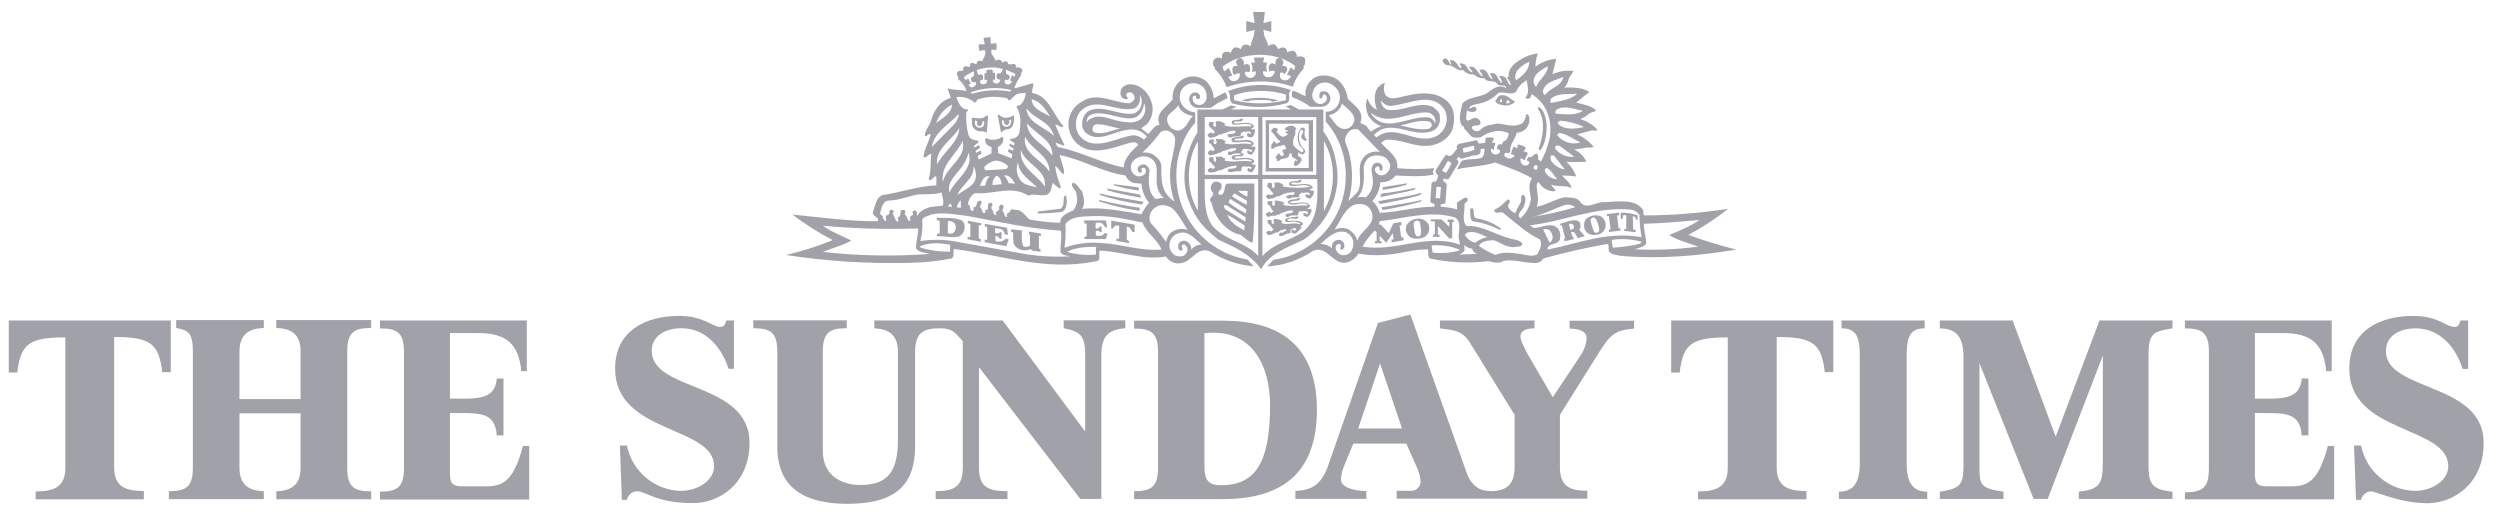 <svg width="122" height="25" viewBox="0 0 122 25" fill="none" xmlns="http://www.w3.org/2000/svg">
<g clip-path="url(#clip0_2433_45096)">
<path d="M46.457 11.396H46.255V10.794C46.313 10.781 46.373 10.784 46.43 10.801C46.487 10.818 46.539 10.85 46.58 10.893C46.609 10.932 46.629 10.978 46.639 11.027C46.649 11.075 46.648 11.125 46.637 11.173C46.625 11.222 46.604 11.267 46.573 11.306C46.543 11.345 46.505 11.377 46.461 11.399L46.457 11.396ZM46.924 10.75C46.568 10.6 46.101 10.638 45.715 10.63C45.715 10.675 45.705 10.717 45.728 10.75C45.772 10.754 45.815 10.763 45.857 10.777V11.396C45.814 11.395 45.771 11.399 45.728 11.409C45.728 11.453 45.715 11.496 45.728 11.528C46.113 11.507 46.472 11.636 46.828 11.528C46.903 11.481 46.965 11.416 47.008 11.338C47.051 11.261 47.075 11.174 47.076 11.085C47.081 11.02 47.069 10.955 47.042 10.895C47.015 10.836 46.973 10.785 46.92 10.746L46.924 10.75Z" fill="#A1A1AA"/>
<path d="M47.58 5.878L47.697 5.922C47.697 5.922 47.651 6.015 47.678 6.061C47.704 6.107 47.768 6.181 47.825 6.15C47.868 6.131 47.903 6.098 47.923 6.056C47.943 6.015 47.947 5.967 47.935 5.922H48.02L48.033 5.999C48.022 6.14 47.979 6.24 47.789 6.231C47.599 6.221 47.553 6.038 47.58 5.878ZM47.954 6.402L48.102 6.448L48.148 6.51L48.22 5.681L48.148 5.624C48.105 5.674 48.051 5.714 47.99 5.741C47.929 5.767 47.863 5.779 47.797 5.776C47.664 5.776 47.522 5.747 47.412 5.743C47.456 5.884 47.395 6.049 47.481 6.211C47.533 6.286 47.605 6.344 47.69 6.377C47.773 6.411 47.866 6.42 47.954 6.402Z" fill="#A1A1AA"/>
<path d="M48.904 5.872H48.99C48.978 5.917 48.982 5.964 49.001 6.006C49.021 6.047 49.054 6.081 49.096 6.1C49.158 6.13 49.214 6.071 49.248 6.011C49.283 5.951 49.227 5.872 49.227 5.872L49.346 5.83C49.371 5.986 49.308 6.171 49.135 6.181C48.962 6.19 48.904 6.09 48.892 5.949L48.904 5.872V5.872ZM49.204 6.298C49.477 6.26 49.496 5.884 49.486 5.624C49.359 5.702 49.214 5.745 49.066 5.751C48.944 5.741 48.83 5.683 48.75 5.591L48.689 5.624L48.85 6.477C48.894 6.425 48.948 6.383 49.009 6.352C49.07 6.321 49.136 6.303 49.204 6.298V6.298Z" fill="#A1A1AA"/>
<path d="M58.133 12.163C58.136 12.084 58.115 12.006 58.075 11.938C58.035 11.869 57.977 11.814 57.907 11.777C57.861 11.755 57.811 11.744 57.76 11.746C57.709 11.748 57.66 11.763 57.616 11.789C57.476 11.864 57.486 12.014 57.507 12.134C57.539 12.188 57.584 12.254 57.659 12.232C57.799 12.146 57.551 11.984 57.755 11.93C57.853 11.918 57.907 12.038 57.947 12.101C57.957 12.177 57.944 12.255 57.91 12.323C57.875 12.392 57.822 12.449 57.755 12.487C57.612 12.531 57.457 12.519 57.322 12.454C57.25 12.403 57.19 12.337 57.146 12.26C57.101 12.184 57.074 12.099 57.065 12.011C57.06 11.886 57.092 11.763 57.157 11.657C57.222 11.551 57.317 11.467 57.43 11.415C57.928 11.178 58.283 11.621 58.637 11.935C58.542 11.936 58.449 11.957 58.363 11.998C58.278 12.039 58.203 12.099 58.143 12.173L58.133 12.163ZM56.148 10.876C56.11 10.796 56.091 10.709 56.093 10.621C56.095 10.533 56.118 10.446 56.159 10.369C56.205 10.283 56.268 10.208 56.344 10.149C56.42 10.089 56.508 10.046 56.601 10.022C56.721 10.004 56.843 10.013 56.958 10.047C57.074 10.082 57.18 10.142 57.27 10.222C57.551 10.505 57.724 10.895 57.961 11.217C57.81 11.165 57.647 11.155 57.491 11.189C57.336 11.223 57.192 11.299 57.076 11.409C56.993 11.53 56.935 11.665 56.903 11.808C56.674 11.474 56.419 11.158 56.138 10.866L56.148 10.876ZM53.756 11.86C53.145 11.803 52.528 11.88 51.949 12.088C52.002 11.705 52.017 11.317 51.993 10.931C52.307 10.533 52.845 10.575 53.329 10.546C54.193 10.513 54.913 10.691 55.755 10.858C55.928 11.355 56.488 11.691 56.682 12.176C55.686 12.271 54.758 11.914 53.756 11.86ZM53.475 12.423C53.004 12.468 52.529 12.424 52.074 12.292C52.459 12.076 52.937 12.055 53.389 12.043L53.497 12.055C53.464 12.175 53.497 12.304 53.475 12.423ZM50.177 12.423L46.499 11.764C45.974 11.682 45.44 11.682 44.915 11.764C45.002 11.429 45.032 11.082 45.002 10.737C45.055 10.554 45.271 10.565 45.411 10.479C46.013 10.326 46.649 10.479 47.243 10.544C48.742 10.823 50.209 11.159 51.772 11.257C51.826 11.602 51.74 11.97 51.749 12.306C51.859 12.477 52.051 12.467 52.214 12.51C51.534 12.547 50.852 12.518 50.177 12.423V12.423ZM46.359 12.282C45.877 12.29 45.398 12.226 44.936 12.09L44.882 12.026C45.292 11.82 45.907 11.853 46.37 11.949L46.359 12.282ZM40.159 12.292C40.624 12.099 41.109 11.989 41.551 11.741C41.087 11.504 40.59 11.33 40.159 11.016C41.704 11.158 43.257 11.202 44.807 11.147C44.817 11.492 44.677 11.818 44.711 12.13C44.882 12.346 45.14 12.323 45.367 12.39C43.632 12.521 41.888 12.488 40.159 12.292ZM43.34 9.787C43.837 9.787 44.246 9.604 44.698 9.505C45.13 9.44 45.561 9.526 45.949 9.388C45.97 9.604 46.09 9.81 46.003 10.035L45.411 10.101C45.163 10.176 44.871 10.293 44.763 10.533C44.711 10.457 44.807 10.274 44.646 10.274C44.621 10.273 44.596 10.28 44.575 10.293C44.553 10.307 44.537 10.326 44.527 10.349C44.536 10.392 44.569 10.446 44.548 10.49C44.519 10.495 44.492 10.508 44.47 10.526C44.448 10.544 44.43 10.568 44.419 10.595C44.409 10.622 44.405 10.651 44.409 10.68C44.412 10.709 44.423 10.736 44.44 10.76C44.419 10.781 44.377 10.771 44.354 10.771C44.246 10.694 44.288 10.544 44.161 10.479C44.117 10.392 44.236 10.338 44.161 10.274C44.134 10.253 44.1 10.242 44.065 10.242C44.031 10.242 43.997 10.253 43.969 10.274C43.904 10.392 44.002 10.565 43.808 10.598L43.85 10.791C43.71 10.854 43.7 10.683 43.658 10.617C43.636 10.509 43.508 10.444 43.604 10.336C43.636 10.282 43.562 10.239 43.517 10.239C43.491 10.236 43.463 10.241 43.44 10.255C43.417 10.268 43.399 10.29 43.389 10.315C43.464 10.444 43.312 10.507 43.227 10.531L43.248 10.791C43.141 10.791 43.108 10.671 43.075 10.598C43.096 10.49 42.958 10.511 42.946 10.405C43.027 10.174 43.05 9.85 43.34 9.785V9.787ZM45.474 7.171C45.584 6.437 46.337 6.069 46.78 5.56C46.791 5.874 46.543 6.09 46.337 6.296L45.474 7.171ZM46.457 5.107C46.445 5.539 45.982 5.766 45.688 6.003C45.816 5.614 46.092 5.291 46.457 5.105V5.107ZM46.682 4.739C46.841 4.715 47.003 4.728 47.157 4.777C47.31 4.825 47.451 4.908 47.568 5.019C47.593 4.976 47.653 4.953 47.674 4.909C47.678 4.895 47.678 4.88 47.674 4.866C47.886 4.795 48.106 4.748 48.329 4.728C48.604 4.716 48.88 4.737 49.15 4.791C49.162 4.836 49.204 4.899 49.258 4.899C49.398 4.824 49.473 4.662 49.625 4.597C49.764 4.549 49.911 4.528 50.057 4.533C50.045 4.737 49.965 4.931 49.831 5.084C49.765 5.169 49.625 5.115 49.604 5.225C49.852 5.57 49.819 6.109 49.733 6.522C49.709 6.579 49.672 6.629 49.625 6.669C49.578 6.709 49.523 6.738 49.463 6.753C49.412 6.768 49.359 6.775 49.306 6.776L49.292 6.84L49.51 6.979L49.49 7.104L49.283 7.006L49.252 7.115L49.465 7.254L49.442 7.358L49.227 7.272L49.185 7.403L49.402 7.534L49.36 7.726L48.7 7.466C48.7 7.466 48.7 7.173 48.7 7.169C48.758 7.144 48.809 7.106 48.852 7.06C48.894 7.014 48.927 6.959 48.948 6.9C48.96 6.834 48.981 6.726 48.917 6.672C48.799 6.758 48.659 6.808 48.514 6.817C48.372 6.834 48.229 6.802 48.108 6.726C48.081 6.776 48.071 6.834 48.078 6.89C48.086 6.947 48.111 6.999 48.15 7.04C48.216 7.105 48.297 7.153 48.385 7.179V7.491L47.762 7.786L47.706 7.615L47.899 7.491L47.854 7.341L47.647 7.46L47.604 7.36L47.829 7.216L47.779 7.079L47.551 7.202L47.524 7.123L47.749 6.954C47.749 6.954 47.735 6.873 47.733 6.867C47.551 6.846 47.324 6.803 47.26 6.585C47.163 6.227 47.13 5.853 47.162 5.483C47.172 5.429 47.303 5.396 47.216 5.342C46.903 5.354 46.774 4.997 46.676 4.782L46.682 4.739ZM47.143 3.895C47.115 3.885 47.091 3.868 47.072 3.845C47.054 3.822 47.042 3.795 47.037 3.766C47.186 3.647 47.351 3.55 47.528 3.477C47.539 3.477 47.516 3.695 47.528 3.695C47.51 3.745 47.468 3.71 47.399 3.799C47.387 3.819 47.38 3.843 47.379 3.867C47.379 3.891 47.384 3.914 47.395 3.936C47.405 3.957 47.421 3.975 47.441 3.989C47.46 4.003 47.483 4.012 47.506 4.015C47.545 4.012 47.585 4.012 47.624 4.015C47.668 4.144 47.574 4.207 47.474 4.252C47.333 4.319 47.27 4.132 47.27 4.132L47.378 4.078L47.237 3.808C47.237 3.808 47.185 3.912 47.143 3.895ZM49.354 4.392C49.338 4.421 49.316 4.447 49.29 4.467C48.675 4.356 48.043 4.393 47.445 4.575C47.412 4.56 47.382 4.537 47.358 4.51C47.995 4.276 48.686 4.235 49.346 4.392H49.354ZM48.954 3.365C48.954 3.365 48.839 3.558 48.837 3.569C48.771 3.581 48.664 3.546 48.645 3.654C48.591 3.804 48.698 3.916 48.818 3.872C48.818 3.913 48.806 3.954 48.783 3.988C48.76 4.023 48.727 4.049 48.689 4.065C48.643 4.081 48.593 4.079 48.548 4.06C48.504 4.041 48.468 4.005 48.448 3.961V3.891H48.558V3.55H48.441L48.45 3.421C48.395 3.405 48.338 3.397 48.281 3.398C48.221 3.398 48.141 3.421 48.141 3.421V3.571H48.041V3.899H48.173C48.173 3.899 48.173 4.067 48.075 4.092C47.91 4.134 47.858 4.111 47.825 4.003V3.93C47.825 3.93 47.979 3.93 47.975 3.806C47.975 3.727 47.966 3.639 47.874 3.629C47.781 3.619 47.799 3.658 47.731 3.658C47.731 3.648 47.668 3.433 47.664 3.423C48.075 3.271 48.523 3.251 48.946 3.365H48.954ZM49.052 3.883C49.074 3.897 49.099 3.904 49.125 3.905C49.151 3.906 49.176 3.9 49.199 3.888C49.222 3.876 49.241 3.858 49.255 3.836C49.269 3.815 49.277 3.79 49.279 3.764C49.279 3.673 49.175 3.618 49.1 3.608L49.085 3.398L49.548 3.602L49.515 3.743L49.375 3.677L49.29 3.937L49.386 3.98C49.368 4.033 49.329 4.076 49.279 4.101C49.228 4.125 49.17 4.129 49.117 4.111C49.019 4.09 49.012 3.97 49.044 3.883H49.052ZM51.436 6.639C50.98 6.187 50.14 6.013 50.09 5.29C50.478 5.818 51.276 5.926 51.428 6.639H51.436ZM51.263 5.699C50.949 5.483 50.367 5.354 50.346 4.845C50.769 4.943 51.028 5.342 51.255 5.699H51.263ZM50.603 9.137C50.332 9.062 49.956 9.062 49.771 8.752C49.689 8.629 49.638 8.489 49.622 8.342C49.606 8.195 49.626 8.047 49.681 7.91C49.69 8.455 50.252 8.79 50.603 9.137ZM50.988 9.104C50.603 8.526 49.715 8.141 49.823 7.32C50.015 8.002 51.113 8.283 50.988 9.104V9.104ZM50.125 6.021C50.534 6.551 51.397 6.83 51.353 7.599C50.988 7.04 50.123 6.753 50.123 6.013L50.125 6.021ZM51.213 8.378C50.828 7.771 49.867 7.48 50.027 6.668C50.305 7.289 51.232 7.591 51.211 8.37L51.213 8.378ZM48.173 8.603L48.302 8.594C48.176 8.717 48.099 8.882 48.085 9.058L47.816 9.07C47.889 8.91 47.954 8.661 48.172 8.596L48.173 8.603ZM48.885 8.989L48.431 9.031C48.429 8.946 48.445 8.861 48.478 8.783C48.511 8.704 48.561 8.634 48.623 8.576C48.806 8.619 48.85 8.811 48.883 8.975L48.885 8.989ZM49.531 8.966L49.219 8.935C49.177 8.794 49.099 8.667 48.992 8.567C49.258 8.509 49.411 8.769 49.529 8.952L49.531 8.966ZM49.089 8.253L48.118 8.307C48.098 8.302 48.08 8.292 48.065 8.277C48.05 8.263 48.04 8.245 48.035 8.226C48.029 8.206 48.029 8.185 48.035 8.165C48.04 8.146 48.051 8.128 48.066 8.114C48.212 7.967 48.4 7.868 48.604 7.832C48.82 7.851 49.023 7.943 49.181 8.093C49.186 8.108 49.187 8.125 49.185 8.142C49.183 8.158 49.177 8.174 49.168 8.188C49.159 8.202 49.147 8.214 49.133 8.222C49.119 8.231 49.103 8.237 49.087 8.239L49.089 8.253ZM46.889 9.794V10.139L46.697 10.118C46.713 9.983 46.781 9.86 46.887 9.775L46.889 9.794ZM46.707 9.555C46.836 9.081 47.57 8.734 47.505 8.118C47.566 8.215 47.605 8.324 47.619 8.438C47.634 8.552 47.623 8.667 47.589 8.777C47.458 9.147 46.983 9.278 46.705 9.536L46.707 9.555ZM46.459 10.095L46.253 10.076C46.282 10.027 46.318 9.982 46.361 9.945C46.424 9.937 46.424 10.03 46.457 10.076L46.459 10.095ZM46.34 9.405C46.157 8.827 46.803 8.441 47.051 7.967C47.149 7.807 47.223 7.632 47.268 7.449C47.528 8.251 46.639 8.727 46.337 9.386L46.34 9.405ZM45.736 8.042C45.617 7.252 46.491 6.811 46.814 6.248C46.78 6.965 46.026 7.408 45.734 8.023L45.736 8.042ZM46.976 6.886C47.191 7.719 46.145 8.141 46.015 8.887C45.874 8.035 46.682 7.559 46.974 6.876L46.976 6.886ZM51.891 8.509C51.978 8.389 51.891 8.239 51.87 8.108L51.709 7.568C52.808 7.773 53.779 8.401 54.923 8.563C54.96 8.649 55.014 8.726 55.083 8.789C55.151 8.853 55.233 8.901 55.321 8.931L55.706 8.962C55.726 9.303 55.854 9.629 56.071 9.893C55.927 10.064 55.804 10.252 55.706 10.454C54.767 10.315 53.818 10.085 52.805 10.195C52.978 9.935 52.88 9.617 52.805 9.33C52.643 9.21 52.589 8.944 52.351 8.919C52.191 9.112 52.524 9.243 52.524 9.447C52.567 9.584 52.577 9.73 52.553 9.871C52.528 10.013 52.47 10.146 52.384 10.261C52.147 10.378 51.728 10.509 51.738 10.876C51.235 10.856 50.734 10.802 50.238 10.714C50.013 10.521 49.854 10.195 49.527 10.249C49.495 10.23 49.459 10.218 49.422 10.214C49.385 10.21 49.347 10.214 49.312 10.226C49.354 10.419 49.021 10.369 49.16 10.573C48.977 10.65 49.042 10.345 48.914 10.282C48.935 10.184 49.052 10.033 48.891 9.989C48.816 9.977 48.762 10.055 48.75 10.108C48.858 10.315 48.481 10.282 48.633 10.494C48.568 10.527 48.481 10.44 48.471 10.376C48.493 10.257 48.308 10.184 48.406 10.062C48.416 10.055 48.424 10.045 48.43 10.034C48.435 10.023 48.438 10.01 48.438 9.998C48.438 9.985 48.435 9.973 48.43 9.962C48.424 9.95 48.416 9.941 48.406 9.933C48.373 9.856 48.287 9.91 48.245 9.933C48.158 10.03 48.32 10.268 48.081 10.245V10.386C47.866 10.44 47.974 10.159 47.812 10.105C47.822 9.997 47.995 9.868 47.833 9.792C47.797 9.792 47.762 9.804 47.733 9.825C47.704 9.846 47.683 9.876 47.672 9.91C47.672 10.008 47.627 10.116 47.51 10.116L47.499 10.29C47.283 10.322 47.403 10.041 47.241 9.976C47.247 9.863 47.281 9.754 47.339 9.658C47.398 9.562 47.479 9.481 47.576 9.424C48.458 9.511 49.396 9.014 50.184 9.553C50.54 9.361 51.111 9.781 51.294 9.251L51.37 8.927C51.48 9.028 51.594 9.122 51.715 9.208C51.811 9.122 51.715 9.016 51.705 8.939C51.598 8.67 51.526 8.389 51.492 8.102C51.653 8.185 51.73 8.401 51.889 8.499L51.891 8.509ZM55.256 7.91C55.321 7.823 55.406 7.753 55.503 7.704C55.6 7.655 55.707 7.629 55.815 7.628C55.916 7.627 56.015 7.65 56.105 7.695C56.195 7.74 56.273 7.807 56.332 7.888C56.646 8.332 56.159 9.093 56.795 9.673C56.646 9.629 56.526 9.715 56.386 9.704C56.002 9.359 56.042 8.796 56.096 8.31C56.085 8.254 56.062 8.201 56.029 8.155C55.996 8.108 55.953 8.069 55.904 8.041C55.833 8.017 55.757 8.018 55.687 8.043C55.617 8.069 55.558 8.117 55.519 8.181C55.508 8.266 55.519 8.407 55.636 8.43C55.681 8.43 55.711 8.386 55.732 8.353C55.706 8.315 55.695 8.269 55.702 8.224C55.723 8.204 55.75 8.192 55.779 8.188C55.808 8.185 55.837 8.19 55.863 8.202C55.95 8.278 55.917 8.376 55.884 8.472C55.833 8.528 55.768 8.568 55.696 8.589C55.624 8.61 55.547 8.611 55.475 8.592C55.411 8.566 55.355 8.527 55.308 8.477C55.262 8.427 55.227 8.367 55.206 8.302C55.185 8.237 55.178 8.168 55.187 8.1C55.196 8.032 55.219 7.967 55.256 7.91V7.91ZM55.286 6.603C54.446 6.711 53.249 7.511 52.612 6.516C52.526 6.347 52.489 6.156 52.507 5.967C52.524 5.778 52.595 5.597 52.71 5.446C53.479 4.635 54.489 5.533 55.373 5.285C55.446 5.24 55.508 5.178 55.552 5.105C55.597 5.031 55.624 4.948 55.63 4.863V4.647C55.682 4.733 55.712 4.831 55.718 4.932C55.724 5.032 55.705 5.133 55.663 5.225C55.632 5.297 55.586 5.362 55.528 5.416C55.471 5.469 55.403 5.511 55.329 5.537C54.56 5.657 53.862 5.073 53.118 5.418C53.023 5.488 52.946 5.579 52.892 5.685C52.837 5.79 52.808 5.906 52.806 6.025C52.801 6.105 52.813 6.186 52.84 6.263C52.868 6.339 52.912 6.408 52.968 6.466C53.604 7.008 54.348 6.402 55.015 6.337C55.188 6.3 55.367 6.31 55.535 6.367C55.702 6.424 55.851 6.526 55.965 6.661C55.924 6.716 55.877 6.767 55.825 6.813C55.675 6.682 55.485 6.606 55.286 6.597V6.603ZM54.662 6.279C54.241 6.343 53.843 6.591 53.41 6.462C53.291 6.408 53.303 6.256 53.347 6.16C53.464 5.998 53.67 6.094 53.843 6.084L54.662 6.279ZM55.675 5.813C55.572 5.884 55.456 5.933 55.334 5.957C55.211 5.981 55.085 5.98 54.964 5.953C54.327 5.965 53.691 5.423 53.108 5.867L53.045 5.965C53.029 5.893 53.038 5.819 53.071 5.753C53.104 5.688 53.159 5.636 53.226 5.606C54.069 5.207 55.577 6.549 55.836 5.046C55.891 5.174 55.905 5.316 55.876 5.452C55.847 5.588 55.777 5.712 55.675 5.807V5.813ZM56.651 6.431C56.709 6.397 56.773 6.377 56.84 6.371C56.906 6.365 56.973 6.375 57.036 6.399C57.117 6.43 57.188 6.482 57.243 6.55C57.298 6.617 57.335 6.698 57.349 6.784C57.338 7.443 57.059 7.94 57.101 8.675C57.113 9.07 57.183 9.462 57.309 9.837C56.696 9.395 56.659 8.935 56.672 8.118C56.672 7.861 56.465 7.667 56.248 7.524C56.091 7.451 55.917 7.425 55.746 7.449C56.079 7.137 56.382 6.794 56.651 6.426V6.431ZM57.503 5.138C57.578 5.45 57.937 5.622 58.218 5.655C57.97 5.882 57.895 6.304 57.516 6.368C57.397 6.371 57.28 6.336 57.182 6.266C57.085 6.196 57.013 6.097 56.978 5.982C56.849 5.529 57.311 5.468 57.503 5.132V5.138ZM57.405 8.563C57.4 7.836 57.589 7.12 57.953 6.491C58.058 6.313 58.183 6.149 58.326 6V5.479C58.219 5.475 58.115 5.449 58.019 5.403C57.922 5.357 57.837 5.292 57.766 5.211C57.699 5.144 57.647 5.063 57.614 4.974C57.581 4.885 57.567 4.79 57.574 4.695C57.578 4.56 57.623 4.43 57.703 4.323C57.784 4.215 57.896 4.136 58.024 4.095C58.143 4.054 58.272 4.046 58.395 4.075C58.519 4.104 58.631 4.167 58.72 4.257C58.778 4.32 58.822 4.394 58.85 4.474C58.878 4.555 58.888 4.641 58.881 4.726C58.889 4.822 58.859 4.918 58.797 4.993C58.736 5.068 58.647 5.115 58.551 5.125C58.488 5.131 58.425 5.119 58.369 5.09C58.313 5.062 58.267 5.017 58.235 4.963C58.18 4.861 58.176 4.67 58.291 4.67C58.447 4.67 58.309 4.782 58.403 4.824C58.427 4.838 58.456 4.843 58.484 4.836C58.512 4.829 58.536 4.812 58.551 4.787C58.564 4.755 58.568 4.72 58.562 4.686C58.556 4.652 58.54 4.62 58.516 4.595C58.481 4.554 58.434 4.526 58.382 4.514C58.329 4.503 58.275 4.508 58.226 4.529C58.151 4.56 58.091 4.619 58.058 4.693C58.025 4.767 58.021 4.851 58.047 4.928C58.065 5.019 58.112 5.101 58.182 5.162C58.251 5.223 58.339 5.259 58.431 5.263H59.085L59.452 5.015L59.906 4.791C59.889 4.688 59.849 4.59 59.789 4.504L59.227 4.803C59.216 4.478 59.078 4.17 58.843 3.945C58.687 3.822 58.498 3.749 58.301 3.733C58.103 3.718 57.906 3.761 57.733 3.858C57.56 3.956 57.419 4.102 57.329 4.279C57.239 4.456 57.203 4.656 57.226 4.853C56.934 5.221 56.33 5.535 56.59 6.086C56.33 6.096 56.205 6.399 56.029 6.539L55.684 6.258L55.963 6.065C56.096 5.921 56.187 5.743 56.227 5.551C56.267 5.359 56.254 5.16 56.19 4.974C56.071 4.589 55.727 4.184 55.306 4.13C55.216 4.108 55.123 4.107 55.033 4.128C54.943 4.149 54.859 4.19 54.788 4.25C54.745 4.3 54.713 4.358 54.695 4.422C54.676 4.485 54.671 4.552 54.681 4.618C54.697 4.683 54.734 4.74 54.787 4.781C54.84 4.823 54.904 4.845 54.971 4.845C55.144 4.791 54.908 4.704 54.971 4.597C54.994 4.51 55.102 4.498 55.188 4.51C55.25 4.535 55.302 4.581 55.333 4.64C55.365 4.7 55.375 4.768 55.361 4.834C55.335 4.887 55.297 4.933 55.25 4.968C55.203 5.004 55.148 5.029 55.09 5.04C54.321 5.007 53.506 4.462 52.795 4.963C52.61 5.061 52.453 5.205 52.339 5.381C52.224 5.557 52.157 5.759 52.141 5.969C52.13 6.17 52.164 6.372 52.243 6.558C52.322 6.744 52.442 6.909 52.595 7.04C53.339 7.655 54.373 7.179 55.16 6.965C55.3 6.93 55.484 6.93 55.544 7.071C55.217 7.385 54.856 7.717 54.833 8.175C53.735 7.948 52.806 7.43 51.707 7.191C51.578 7.202 51.545 7.04 51.515 6.965L51.924 7.106L51.945 7.071C51.774 6.747 51.634 6.402 51.493 6.079C51.634 6.088 51.742 6.219 51.878 6.196V6.131C51.382 5.591 51.188 4.672 50.367 4.533C50.348 4.369 50.444 4.228 50.432 4.078H50.336L49.538 4.306L49.506 4.273C49.583 4.056 49.694 3.852 49.834 3.67C49.769 3.571 49.932 3.517 49.879 3.4C49.825 3.282 49.673 3.269 49.577 3.29C49.598 2.924 49.221 3.323 49.165 3.022C49.127 3 49.082 2.991 49.037 2.997C48.993 3.003 48.952 3.022 48.919 3.053L48.821 2.924C48.737 2.906 48.65 2.917 48.573 2.956C48.541 2.764 48.304 2.642 48.391 2.426C48.47 2.423 48.55 2.43 48.627 2.448C48.639 2.336 48.639 2.224 48.627 2.112L48.345 2.128V1.819C48.223 1.808 48.127 1.85 47.998 1.841C47.998 1.939 48.052 2.056 48.052 2.164H47.76C47.761 2.274 47.772 2.383 47.793 2.49C47.889 2.49 47.985 2.401 48.074 2.467C48.139 2.694 47.966 2.825 47.933 3.009L47.912 2.976C47.825 2.966 47.751 2.943 47.685 3.009C47.664 3.3 47.449 2.922 47.341 3.138C47.362 3.429 47.081 3.093 47.007 3.311C47.06 3.569 46.801 3.375 46.726 3.527C46.63 3.646 46.812 3.754 46.759 3.862C46.951 4.008 47.094 4.21 47.168 4.44C46.878 4.375 46.522 4.408 46.251 4.309C46.263 4.483 46.391 4.624 46.382 4.785C45.874 4.915 45.551 5.423 45.432 5.899C45.357 6.16 45.119 6.364 45.13 6.645C45.238 6.655 45.322 6.505 45.421 6.547C45.334 6.932 45.098 7.26 45.065 7.672C45.173 7.748 45.313 7.509 45.449 7.509C45.396 7.931 45.449 8.341 45.321 8.73C45.417 8.923 45.557 8.58 45.688 8.601C45.703 8.749 45.703 8.897 45.688 9.045C44.771 9.087 43.958 9.39 43.068 9.519C42.733 9.65 42.721 10.051 42.604 10.33C42.539 10.579 42.906 10.557 42.841 10.795C41.407 10.806 40.038 10.602 38.669 10.471C39.279 10.934 39.927 11.345 40.607 11.698V11.731C39.875 12.028 39.121 12.267 38.352 12.444C40.3 12.742 42.27 12.871 44.24 12.83C44.978 12.824 45.714 12.752 46.439 12.614C46.601 12.506 46.484 12.279 46.559 12.149C48.812 12.441 51.053 13.25 53.449 12.755C53.772 12.755 53.589 12.369 53.664 12.234C54.764 12.257 55.779 12.722 56.897 12.516C56.975 12.641 57.089 12.739 57.224 12.797C57.359 12.855 57.509 12.87 57.653 12.839C58.17 12.764 58.451 11.986 59.066 12.279C59.699 12.689 60.425 12.935 61.177 12.994L60.865 12.662C59.897 12.5 59.018 11.998 58.384 11.246C57.75 10.494 57.403 9.541 57.405 8.557V8.563Z" fill="#A1A1AA"/>
<path d="M50.796 11.514V11.396L50.207 11.298V11.438H50.263V11.959C50.219 12.046 50.117 12.046 50.015 12.046C49.792 12.046 49.875 11.246 49.875 11.246L49.346 11.186V11.313C49.379 11.323 49.411 11.334 49.442 11.348C49.464 11.618 49.379 11.926 49.635 12.103C49.732 12.167 49.843 12.205 49.959 12.214C50.074 12.223 50.19 12.203 50.296 12.155C50.323 12.179 50.347 12.204 50.369 12.232L50.776 12.288V12.155L50.698 12.136V11.51L50.792 11.519" fill="#A1A1AA"/>
<path d="M48.896 11.779C48.791 11.795 48.684 11.795 48.579 11.779V11.503C48.625 11.51 48.669 11.527 48.706 11.553C48.752 11.606 48.789 11.677 48.881 11.644C48.868 11.644 48.881 11.34 48.881 11.334C48.881 11.328 48.766 11.318 48.754 11.374C48.691 11.392 48.625 11.392 48.562 11.374V11.139C48.562 11.139 48.877 11.139 48.973 11.268C49.005 11.324 49.026 11.385 49.039 11.448H49.189L49.144 11.116L48.058 10.923V11.045L48.174 11.081V11.71L48.053 11.69V11.821L49.106 12.014L49.223 11.69L49.083 11.636C49.038 11.704 48.969 11.752 48.891 11.771" fill="#A1A1AA"/>
<path d="M54.229 10.773V11.159H54.3C54.333 11.102 54.377 11.052 54.431 11.014C54.491 11.003 54.553 11.003 54.614 11.014V11.65H54.483V11.758L55.096 11.866V11.764L54.987 11.698V11.06C54.987 11.06 55.104 11.078 55.136 11.118C55.184 11.185 55.227 11.254 55.267 11.325H55.369V10.962L54.235 10.77" fill="#A1A1AA"/>
<path d="M53.831 11.471C53.719 11.521 53.591 11.526 53.475 11.483V11.269C53.475 11.269 53.668 11.232 53.668 11.327H53.76V11.055H53.679C53.661 11.094 53.629 11.125 53.59 11.143C53.551 11.16 53.507 11.163 53.466 11.151V10.897C53.513 10.872 53.566 10.859 53.62 10.859C53.673 10.859 53.726 10.872 53.773 10.897C53.839 10.948 53.891 11.014 53.925 11.09H54.031L53.966 10.754H52.91V10.897L53.029 10.918V11.523L52.922 11.568V11.668H53.964L54.048 11.396L53.908 11.377C53.885 11.41 53.856 11.438 53.823 11.462" fill="#A1A1AA"/>
<path d="M47.226 10.877L47.351 10.941V11.56C47.318 11.581 47.226 11.56 47.226 11.56L47.21 11.673C47.21 11.673 47.866 11.803 47.866 11.795V11.673L47.764 11.643V10.993H47.883V10.897L47.23 10.771V10.885" fill="#A1A1AA"/>
<path d="M55.696 9.644L55.621 9.492L54.004 9.199L54.07 9.297C54.603 9.45 55.147 9.566 55.696 9.644" fill="#A1A1AA"/>
<path d="M55.717 9.98L55.815 9.85C55.083 9.731 54.349 9.602 53.637 9.438L53.703 9.525C54.36 9.732 55.034 9.884 55.717 9.98" fill="#A1A1AA"/>
<path d="M55.577 9.299C55.567 9.245 55.588 9.158 55.525 9.137C55.125 9.081 54.692 9.039 54.327 8.985L54.381 9.05C54.772 9.165 55.172 9.249 55.577 9.299" fill="#A1A1AA"/>
<path d="M62.755 4.889C61.924 5.096 61.055 5.096 60.223 4.889V4.658C60.925 4.365 62.044 4.373 62.753 4.622V4.884L62.755 4.889ZM59.992 4.421L59.923 4.446C60.116 4.618 59.923 4.899 60.15 5.051C61.009 5.28 61.913 5.276 62.77 5.04C63.061 4.92 62.782 4.569 62.999 4.396C62.025 4.054 60.962 4.063 59.992 4.421V4.421Z" fill="#A1A1AA"/>
<path d="M60.46 2.843C60.317 2.926 60.325 2.987 60.317 3.035C60.31 3.084 60.41 3.228 60.41 3.228C60.41 3.228 60.262 3.188 60.217 3.228C60.108 3.325 60.144 3.404 60.154 3.519C60.154 3.587 60.206 3.618 60.25 3.66C60.313 3.598 60.344 3.581 60.488 3.575C60.5 3.612 60.505 3.651 60.502 3.689C60.498 3.728 60.487 3.765 60.469 3.8C60.452 3.834 60.427 3.864 60.397 3.889C60.367 3.914 60.333 3.932 60.296 3.943C60.104 4.005 60.016 3.905 59.948 3.768C60.003 3.724 60.071 3.699 60.141 3.698L59.96 3.313L59.754 3.485L59.687 3.373L59.662 3.249C59.906 3.068 60.176 2.924 60.463 2.823L60.46 2.843ZM62.48 2.823C62.242 2.823 62.217 3.016 62.255 3.161C62.201 3.128 62.086 3.049 61.998 3.118C61.874 3.213 61.907 3.392 61.95 3.504C61.985 3.474 62.027 3.456 62.073 3.45C62.118 3.445 62.164 3.453 62.205 3.473C62.206 3.513 62.198 3.553 62.182 3.59C62.166 3.626 62.143 3.66 62.114 3.687C62.085 3.715 62.051 3.736 62.013 3.749C61.975 3.763 61.935 3.769 61.896 3.766C61.858 3.77 61.82 3.766 61.785 3.752C61.75 3.739 61.718 3.717 61.693 3.689C61.668 3.661 61.65 3.627 61.641 3.59C61.632 3.554 61.631 3.515 61.64 3.479C61.706 3.473 61.772 3.484 61.832 3.511C61.788 3.361 61.788 3.2 61.832 3.049H61.64L61.69 2.806H61.192L61.236 3.055H61.044C61.084 3.121 61.109 3.196 61.117 3.273C61.124 3.351 61.114 3.429 61.088 3.502C61.153 3.504 61.218 3.496 61.281 3.479C61.288 3.516 61.288 3.555 61.28 3.592C61.271 3.629 61.255 3.664 61.232 3.695C61.21 3.726 61.181 3.751 61.147 3.769C61.114 3.788 61.077 3.799 61.039 3.802C61.001 3.805 60.963 3.8 60.927 3.788C60.891 3.775 60.858 3.755 60.831 3.728C60.803 3.702 60.782 3.67 60.767 3.635C60.753 3.599 60.746 3.561 60.748 3.523C60.779 3.507 60.814 3.498 60.849 3.498C60.884 3.498 60.919 3.507 60.95 3.523C60.97 3.507 60.986 3.486 60.997 3.462C61.008 3.438 61.014 3.412 61.013 3.386C60.996 3.276 61 3.168 60.888 3.128C60.821 3.119 60.752 3.135 60.696 3.174C60.705 3.101 60.7 3.026 60.683 2.955C60.663 2.919 60.636 2.888 60.602 2.866C60.569 2.843 60.531 2.828 60.49 2.823C61.044 2.65 61.873 2.594 62.476 2.843L62.48 2.823ZM63.214 3.209L63.151 3.427C63.093 3.383 63.039 3.335 62.988 3.284L62.795 3.652C62.855 3.664 62.943 3.668 62.988 3.733C62.959 3.804 62.905 3.862 62.835 3.894C62.766 3.926 62.687 3.931 62.615 3.907C62.422 3.829 62.453 3.689 62.484 3.533C62.595 3.533 62.64 3.558 62.676 3.614C62.734 3.558 62.857 3.446 62.801 3.296C62.772 3.219 62.622 3.199 62.557 3.22C62.583 3.193 62.602 3.161 62.613 3.125C62.625 3.09 62.628 3.052 62.623 3.015C62.618 2.978 62.604 2.942 62.584 2.911C62.563 2.88 62.535 2.854 62.503 2.835C62.757 2.93 62.995 3.061 63.211 3.224L63.214 3.209ZM59.312 3.301L59.268 3.35C59.531 3.604 59.734 3.914 59.862 4.257C60.833 3.901 62.138 3.872 63.086 4.236C63.154 4.039 63.244 3.85 63.355 3.673C63.442 3.547 63.54 3.427 63.647 3.317L63.587 3.271C63.631 3.234 63.663 3.186 63.68 3.132C63.691 3.003 63.722 2.874 63.635 2.798C63.582 2.771 63.524 2.755 63.465 2.751C63.405 2.747 63.346 2.755 63.289 2.775C63.293 2.688 63.263 2.603 63.205 2.538C63.095 2.421 62.924 2.517 62.82 2.55C62.819 2.509 62.809 2.469 62.791 2.432C62.773 2.395 62.747 2.363 62.715 2.338C62.658 2.316 62.597 2.311 62.538 2.322C62.479 2.333 62.425 2.361 62.38 2.401C62.347 2.325 62.299 2.255 62.24 2.197C62.132 2.11 61.971 2.186 61.896 2.241L61.828 2.029L61.698 1.742L61.655 1.461L62.04 1.555V1.029L61.655 1.127L61.728 0.586H61.152L61.227 1.127L60.817 1.029V1.559L61.227 1.465L61.177 1.777L61.075 2.049L61.023 2.263C60.988 2.231 60.947 2.208 60.902 2.193C60.857 2.178 60.81 2.172 60.763 2.176C60.635 2.176 60.59 2.317 60.548 2.401C60.511 2.367 60.466 2.342 60.417 2.328C60.368 2.314 60.317 2.311 60.267 2.32C60.139 2.353 60.094 2.494 60.052 2.59L59.977 2.536C59.858 2.515 59.708 2.515 59.654 2.644C59.589 2.689 59.696 2.883 59.566 2.837C59.508 2.808 59.442 2.802 59.38 2.819C59.319 2.837 59.266 2.878 59.233 2.933C59.194 2.995 59.181 3.069 59.195 3.14C59.209 3.211 59.249 3.275 59.308 3.317L59.312 3.301Z" fill="#A1A1AA"/>
<path d="M60.56 4.899L60.915 4.951L60.981 4.909C61.327 4.866 61.676 4.866 62.023 4.909L62.065 4.967L62.39 4.903C61.792 4.728 61.157 4.728 60.56 4.903" fill="#A1A1AA"/>
<path d="M50.64 10.415C51.033 10.418 51.425 10.392 51.815 10.34C52.095 10.211 52.084 9.8 52.02 9.54C51.989 9.545 51.96 9.556 51.934 9.573C51.868 9.779 51.967 10.07 51.742 10.19L50.654 10.319L50.632 10.415" fill="#A1A1AA"/>
<path d="M55.577 10.294C55.621 10.251 55.609 10.186 55.63 10.141C54.956 10.047 54.287 9.919 53.625 9.756C53.627 9.774 53.633 9.791 53.643 9.806C53.652 9.821 53.666 9.834 53.681 9.843C54.3 10.041 54.934 10.19 55.577 10.286" fill="#A1A1AA"/>
<path d="M69.926 11.56C69.926 11.56 70.183 11.56 70.252 11.56V11.458H70.168V11.028L70.716 11.633H70.868V10.839H70.943V10.718H70.645V10.831H70.727V11.074L70.343 10.702H69.816L69.828 10.8H70.02V11.436H69.941L69.931 11.548" fill="#A1A1AA"/>
<path d="M69.24 11.537C69.113 11.56 69.038 11.429 69.02 11.223C69.003 11.016 68.905 10.787 69.141 10.77C69.318 10.756 69.314 10.962 69.334 11.12C69.362 11.313 69.372 11.506 69.236 11.537H69.24ZM69.203 10.671C69.117 10.671 69.032 10.688 68.952 10.721C68.873 10.754 68.8 10.803 68.74 10.864C68.681 10.918 68.639 10.987 68.618 11.064C68.597 11.14 68.598 11.221 68.621 11.298C68.662 11.432 68.754 11.544 68.878 11.61C69.08 11.675 69.299 11.664 69.493 11.579C69.6 11.52 69.682 11.422 69.722 11.306C69.761 11.19 69.757 11.064 69.709 10.951C69.661 10.86 69.588 10.786 69.499 10.736C69.41 10.687 69.308 10.664 69.207 10.671H69.203Z" fill="#A1A1AA"/>
<path d="M71.858 10.164C71.806 10.164 71.75 10.164 71.74 10.216C71.782 10.389 71.696 10.659 71.858 10.794C72.297 10.852 72.724 10.984 73.119 11.185C73.151 11.207 73.261 11.241 73.249 11.153C72.896 10.893 72.485 10.722 72.052 10.655C71.825 10.592 71.998 10.289 71.859 10.16" fill="#A1A1AA"/>
<path d="M79.761 12.163C79.924 12.109 80.193 12.076 80.338 11.893C80.328 11.569 80.209 11.255 80.22 10.92C81.126 10.899 82.031 10.812 82.925 10.737C82.483 11.06 81.964 11.245 81.46 11.471C81.858 11.731 82.398 11.856 82.871 12.034C81.843 12.175 80.803 12.218 79.767 12.163H79.761ZM78.711 12.088C78.7 11.957 78.604 11.773 78.69 11.702C79.162 11.635 79.643 11.668 80.101 11.799C80.069 11.939 79.886 11.897 79.79 11.96C79.44 12.011 79.071 12.066 78.706 12.088H78.711ZM75.52 12.184C75.52 11.827 76.014 11.991 76.124 11.677C76.147 11.589 76.151 11.497 76.136 11.408C76.121 11.318 76.088 11.232 76.037 11.157C75.712 10.812 75.239 11.114 74.851 11.126L74.659 10.995C76.32 10.802 77.796 10.087 79.565 10.224C79.652 10.235 79.737 10.263 79.813 10.308C79.889 10.353 79.955 10.413 80.007 10.484C80.009 10.851 80.045 11.217 80.115 11.577C78.479 11.267 77.012 11.881 75.514 12.184H75.52ZM75.314 11.201C75.366 11.181 75.422 11.175 75.477 11.182C75.532 11.19 75.584 11.212 75.628 11.245C75.778 11.374 75.853 11.741 75.616 11.839C75.61 11.839 75.32 11.205 75.308 11.201H75.314ZM74.738 10.605H74.803V10.617H74.738V10.605ZM75.018 12.411C74.738 12.564 74.442 12.411 74.144 12.39C73.759 12.336 73.334 12.271 72.981 12.444C72.694 12.33 72.422 12.181 72.171 12.001C72.3 11.752 72.613 11.741 72.882 11.72C73.267 11.839 73.573 12.153 74.047 12.034C74.099 12.044 74.152 12.037 74.199 12.013C74.246 11.989 74.283 11.95 74.305 11.903C74.176 11.698 73.921 11.71 73.728 11.644C72.986 11.482 72.383 10.995 71.562 11.028C71.314 10.746 71.498 10.315 71.466 9.958C71.519 9.883 71.692 9.796 71.606 9.688C71.573 9.623 71.485 9.646 71.442 9.667L71.089 9.892C71.105 10 71.112 10.108 71.11 10.216C70.848 10.149 70.58 10.106 70.31 10.087C70.237 9.862 70.56 10.045 70.539 9.838L70.603 9.017C70.591 8.856 70.333 8.898 70.462 8.715C70.539 8.726 70.654 8.79 70.71 8.715L71.173 7.957C71.178 7.919 71.172 7.881 71.155 7.846C71.138 7.812 71.111 7.784 71.077 7.765L71.185 7.647C71.302 7.851 71.529 7.647 71.702 7.647C71.875 7.53 72.296 7.67 72.252 7.323V7.281L72.444 7.248C72.444 7.401 72.423 7.614 72.304 7.701C72.025 7.803 71.593 7.726 71.327 7.857L71.097 8.264C71.691 8.114 72.379 8.123 72.963 7.929C73.565 8.168 74.192 8.362 74.763 8.699C74.547 8.99 74.666 9.349 74.709 9.694C74.665 10.069 74.48 10.414 74.192 10.658C73.944 10.419 74.363 10.247 74.384 10.008C74.438 9.867 74.492 9.623 74.351 9.511C74.136 9.522 74.295 9.792 74.199 9.896C74.101 10.059 74.015 10.229 73.942 10.405C73.803 10.349 73.686 10.251 73.607 10.124C73.542 9.983 73.799 9.821 73.596 9.723C73.39 9.887 73.211 10.124 72.961 10.21C72.929 10.243 72.906 10.286 72.929 10.318C73.079 10.492 73.263 10.243 73.413 10.438C73.972 10.87 74.501 11.388 75.128 11.669C75.318 11.935 75.114 12.195 75.018 12.411ZM71.502 11.482C71.502 11.374 71.621 11.351 71.694 11.33C72.05 11.276 72.298 11.471 72.59 11.569C72.369 11.61 72.161 11.706 71.987 11.849C71.886 11.823 71.791 11.777 71.707 11.714C71.624 11.652 71.555 11.573 71.502 11.482V11.482ZM71.222 12.423C71.296 12.369 71.427 12.325 71.471 12.217L71.46 11.957C71.561 12.062 71.699 12.124 71.844 12.13C71.844 12.249 71.985 12.346 72.06 12.39L71.222 12.423ZM69.906 12.325L69.864 11.98C70.326 11.937 70.792 12.007 71.222 12.184L71.212 12.228C70.787 12.342 70.344 12.375 69.906 12.325V12.325ZM66.489 12.034C66.653 11.745 66.857 11.48 67.092 11.245C67.124 11.272 67.154 11.302 67.18 11.334V11.764H67.1V11.87H67.423V11.775L67.329 11.764V11.504L67.651 11.849L67.965 11.378L68.011 11.677C67.979 11.689 67.945 11.698 67.911 11.704C67.904 11.745 67.904 11.787 67.911 11.827L68.499 11.725L68.482 11.571C68.449 11.581 68.415 11.588 68.38 11.592L68.296 11.014L68.399 10.987L68.38 10.831L67.996 10.896L67.773 11.378L67.377 10.956H67.277L67.34 10.794C68.517 10.665 69.757 10.255 70.974 10.602C71.064 10.639 71.135 10.71 71.173 10.8C71.293 11.066 71.112 11.486 71.219 11.777C71.239 11.829 71.246 11.884 71.241 11.939C69.635 11.363 68.117 12.315 66.489 12.034ZM66.24 11.741C66.166 11.505 66.005 11.307 65.791 11.186C65.684 11.143 65.57 11.123 65.455 11.127C65.34 11.13 65.227 11.158 65.124 11.207C65.479 10.71 65.75 9.758 66.579 9.985C66.677 10.022 66.765 10.085 66.832 10.166C66.9 10.248 66.945 10.345 66.963 10.449C67.082 11.028 66.367 11.267 66.24 11.741V11.741ZM65.927 12.282C65.87 12.35 65.796 12.4 65.713 12.429C65.63 12.457 65.54 12.463 65.454 12.444C65.391 12.42 65.335 12.383 65.288 12.334C65.241 12.285 65.206 12.227 65.185 12.163C65.17 12.114 65.172 12.061 65.192 12.013C65.212 11.966 65.247 11.926 65.293 11.903C65.356 11.903 65.433 11.914 65.443 11.98C65.452 12.045 65.335 12.142 65.454 12.184C65.529 12.195 65.594 12.109 65.604 12.043C65.615 11.976 65.603 11.908 65.57 11.849C65.537 11.79 65.484 11.745 65.421 11.72C65.366 11.702 65.306 11.7 65.249 11.713C65.192 11.726 65.139 11.754 65.097 11.795C64.991 11.872 65.001 12.001 64.991 12.109C64.84 11.976 64.646 11.903 64.445 11.903C64.801 11.59 65.156 11.211 65.664 11.324C65.759 11.363 65.844 11.424 65.909 11.504C65.975 11.583 66.019 11.678 66.039 11.779C66.062 11.955 66.022 12.133 65.927 12.282V12.282ZM65.643 6.917C65.633 6.825 65.646 6.733 65.679 6.647C65.713 6.561 65.766 6.484 65.835 6.423C65.892 6.364 65.966 6.323 66.047 6.306C66.128 6.289 66.212 6.296 66.288 6.327L67.344 7.418C67.193 7.381 67.034 7.389 66.887 7.442C66.741 7.495 66.614 7.591 66.521 7.717C66.137 8.193 66.598 8.96 66.189 9.436L65.804 9.804C66.082 8.851 66.025 7.832 65.643 6.917ZM65.508 6.283C65.195 6.175 65.095 5.93 64.847 5.62C64.978 5.599 65.102 5.546 65.208 5.466C65.314 5.386 65.399 5.28 65.454 5.159C65.454 5.115 65.487 5.094 65.487 5.051C65.768 5.333 66.348 5.678 65.971 6.13C65.915 6.196 65.843 6.245 65.761 6.271C65.679 6.298 65.592 6.302 65.508 6.283V6.283ZM69.993 6.348C70.096 6.275 70.175 6.174 70.223 6.058C70.27 5.941 70.284 5.813 70.262 5.689C70.285 5.473 70.047 5.333 69.928 5.213C69.174 4.909 68.461 5.483 67.686 5.354C67.602 5.315 67.531 5.255 67.479 5.178C67.428 5.102 67.398 5.012 67.394 4.92V4.889C67.439 4.971 67.504 5.04 67.584 5.089C67.663 5.138 67.754 5.166 67.848 5.169C68.688 5.115 69.874 4.423 70.489 5.342C70.608 5.566 70.634 5.827 70.562 6.07C70.49 6.312 70.326 6.517 70.105 6.639C69.091 7.136 68.121 5.959 67.173 6.705L67.042 6.597C67.88 5.678 69.001 6.845 69.993 6.348V6.348ZM69.874 6.088C69.885 6.186 69.766 6.281 69.682 6.294C69.216 6.358 68.774 6.219 68.336 6.121C68.797 6.024 69.261 5.83 69.747 5.928C69.779 5.943 69.808 5.965 69.83 5.993C69.852 6.02 69.867 6.053 69.874 6.088V6.088ZM66.909 5.548V5.516C67.794 6.196 68.765 5.408 69.712 5.494C69.769 5.508 69.822 5.532 69.868 5.566C69.915 5.599 69.955 5.642 69.985 5.692C70.015 5.741 70.035 5.796 70.043 5.853C70.052 5.91 70.049 5.968 70.035 6.024C70.012 5.953 69.971 5.889 69.917 5.838C69.862 5.787 69.796 5.75 69.724 5.732C68.774 5.612 67.6 6.574 66.909 5.548V5.548ZM67.588 7.668C67.705 7.76 67.791 7.884 67.836 8.025C67.847 8.103 67.838 8.182 67.809 8.256C67.781 8.329 67.735 8.394 67.675 8.445C67.626 8.495 67.563 8.53 67.495 8.546C67.427 8.561 67.356 8.556 67.29 8.532C67.245 8.512 67.204 8.482 67.171 8.445C67.138 8.407 67.113 8.364 67.098 8.316C67.091 8.276 67.097 8.235 67.117 8.2C67.137 8.165 67.168 8.138 67.206 8.123C67.409 8.069 67.238 8.447 67.454 8.297C67.472 8.253 67.478 8.205 67.473 8.157C67.467 8.11 67.449 8.065 67.421 8.027C67.38 7.985 67.327 7.956 67.269 7.944C67.212 7.933 67.152 7.939 67.098 7.961C66.754 8.198 67.065 8.62 66.99 8.977C66.966 9.235 66.842 9.472 66.644 9.638C66.515 9.594 66.375 9.594 66.246 9.638C66.602 9.253 66.569 8.653 66.548 8.135C66.58 7.95 66.68 7.784 66.829 7.67C66.947 7.612 67.077 7.582 67.209 7.583C67.341 7.584 67.471 7.617 67.588 7.678V7.668ZM70.101 9.116L70.318 9.127L70.272 9.679L70.058 9.657L70.101 9.116ZM70.404 8.272C70.512 8.143 70.556 7.981 70.664 7.85L70.837 7.957C70.763 8.125 70.673 8.285 70.566 8.434C70.51 8.391 70.328 8.37 70.404 8.272ZM71.892 7.115C71.958 7.136 71.935 7.244 71.958 7.308C71.788 7.378 71.611 7.425 71.429 7.449C71.397 7.381 71.386 7.305 71.396 7.231L71.892 7.115ZM73.499 7.451C73.517 7.463 73.537 7.471 73.559 7.474C73.58 7.477 73.602 7.475 73.622 7.467C73.642 7.46 73.661 7.448 73.675 7.432C73.689 7.416 73.7 7.396 73.705 7.375C73.661 7.05 73.951 6.797 74.017 6.477C74.118 6.476 74.217 6.45 74.306 6.402C74.395 6.354 74.471 6.285 74.527 6.201C74.584 6.118 74.62 6.021 74.631 5.921C74.643 5.82 74.63 5.718 74.593 5.624C74.563 5.591 74.507 5.537 74.474 5.6C74.444 5.793 74.367 6.024 74.151 6.078C73.819 6.196 73.44 6.078 73.105 6.024C72.794 6.1 72.448 6.088 72.221 6.358C72.172 6.389 72.114 6.404 72.056 6.4C71.998 6.397 71.943 6.374 71.898 6.337C71.844 6.294 71.779 6.208 71.865 6.165C71.973 6.088 72.167 6.175 72.25 6.034C72.256 5.978 72.242 5.921 72.21 5.874C72.178 5.826 72.131 5.792 72.077 5.776C71.862 5.645 71.539 6.142 71.548 5.689L71.593 5.387C71.644 5.423 71.702 5.447 71.763 5.458C71.825 5.469 71.888 5.466 71.948 5.45C72.013 5.429 72.077 5.354 72.046 5.288C71.948 5.105 71.819 5.3 71.691 5.288C71.712 5.148 71.894 5.138 72.002 5.084C72.43 5.043 72.828 4.847 73.123 4.533C73.403 4.446 73.726 4.672 73.986 4.479C74.088 4.237 74.271 4.038 74.503 3.916C74.536 4.186 74.666 4.533 74.44 4.758C74.46 4.789 74.491 4.811 74.527 4.819C74.563 4.828 74.6 4.822 74.632 4.803C74.709 4.758 74.709 4.672 74.741 4.596C75.497 5.051 75.766 5.884 75.626 6.738C75.536 7.141 75.391 7.53 75.195 7.894C75.184 7.894 75.118 7.774 75.043 7.786C75.065 7.738 75.073 7.686 75.065 7.634C75.057 7.582 75.034 7.534 74.999 7.495C74.838 7.495 74.786 7.732 74.601 7.655C74.576 7.676 74.555 7.703 74.54 7.733C74.525 7.763 74.516 7.795 74.515 7.828C74.547 7.871 74.601 7.85 74.632 7.904C74.643 8.002 74.559 8.056 74.482 8.077C74.424 8.085 74.365 8.071 74.316 8.04C74.266 8.008 74.23 7.96 74.213 7.904C74.201 7.85 74.18 7.753 74.224 7.72C74.297 7.744 74.428 7.894 74.449 7.72C74.449 7.613 74.655 7.495 74.482 7.418L74.353 7.385C74.374 7.32 74.461 7.289 74.449 7.192C74.34 7.118 74.215 7.07 74.084 7.052C74.03 7.096 74.051 7.16 74.051 7.223C73.974 7.256 73.944 7.138 73.859 7.16C73.806 7.275 73.763 7.394 73.73 7.516L73.922 7.582C73.889 7.636 73.841 7.679 73.784 7.707C73.726 7.734 73.662 7.743 73.6 7.734C73.534 7.69 73.438 7.657 73.407 7.57C73.405 7.556 73.405 7.542 73.409 7.528C73.412 7.515 73.418 7.502 73.426 7.491C73.435 7.479 73.446 7.47 73.458 7.463C73.47 7.456 73.484 7.452 73.498 7.451H73.499ZM74.015 3.477C74.178 3.274 74.388 3.115 74.628 3.014C74.628 3.413 74.305 3.704 73.992 3.91C73.886 3.797 73.971 3.613 74.015 3.477ZM75.535 3.228C75.535 3.64 75.093 3.866 74.974 4.234C74.888 4.213 74.878 4.105 74.845 4.041C74.791 3.613 75.234 3.407 75.535 3.234V3.228ZM76.291 3.748C76.203 4.234 75.643 4.267 75.405 4.635C75.308 4.635 75.318 4.527 75.287 4.473C75.374 3.991 75.924 3.916 76.291 3.754V3.748ZM76.979 4.569C76.635 4.884 76.127 4.926 75.697 5.024C75.632 4.991 75.664 4.893 75.676 4.831C75.999 4.521 76.516 4.608 76.979 4.575V4.569ZM77.248 5.404C76.914 5.641 76.376 5.587 75.954 5.545C75.87 5.512 75.891 5.414 75.954 5.352C76.364 5.105 76.839 5.342 77.248 5.404ZM77.304 6.192C76.904 6.3 76.312 6.354 76.02 6.03C76.008 5.955 76.085 5.922 76.137 5.89C76.541 5.919 76.937 6.023 77.304 6.196V6.192ZM77.133 6.946C76.933 7.012 76.717 7.015 76.514 6.955C76.312 6.896 76.133 6.775 76.001 6.61C75.998 6.582 76.006 6.553 76.024 6.531C76.042 6.509 76.068 6.494 76.097 6.491C76.495 6.531 76.787 6.813 77.133 6.946ZM75.903 7.269C75.881 7.237 75.903 7.183 75.903 7.14C75.936 7.118 75.974 7.104 76.014 7.102C76.054 7.1 76.094 7.11 76.129 7.129L76.82 7.649C76.647 7.668 76.472 7.642 76.311 7.575C76.151 7.508 76.009 7.402 75.901 7.266L75.903 7.269ZM75.699 7.848C75.678 7.772 75.633 7.676 75.687 7.589C75.734 7.578 75.783 7.578 75.829 7.589L76.364 8.272C76.23 8.249 76.103 8.2 75.988 8.128C75.874 8.055 75.775 7.961 75.697 7.85L75.699 7.848ZM75.403 8.391C75.372 8.314 75.393 8.198 75.468 8.198C75.716 8.274 75.803 8.584 76.006 8.738C75.883 8.744 75.761 8.714 75.654 8.652C75.547 8.591 75.46 8.5 75.403 8.391ZM74.974 8.295C74.93 8.274 74.878 8.274 74.845 8.22C74.839 8.189 74.843 8.158 74.857 8.131C74.87 8.103 74.893 8.081 74.92 8.067C74.974 8.058 75.039 8.067 75.039 8.133C75.039 8.198 75.007 8.25 74.974 8.295ZM76.408 9.993C76.489 9.981 76.572 9.985 76.652 10.005C76.731 10.026 76.806 10.062 76.871 10.112C76.201 10.312 75.517 10.467 74.826 10.575C75.351 10.455 75.87 10.164 76.408 9.991V9.993ZM82.393 11.463C83.078 11.098 83.728 10.671 84.334 10.187C82.985 10.4 81.622 10.508 80.257 10.511C80.149 10.478 80.236 10.307 80.17 10.23C79.786 9.679 78.942 9.844 78.317 9.864C77.885 9.819 77.368 10.316 77.066 9.786C76.873 9.615 76.593 9.648 76.333 9.625C75.87 9.732 75.449 10.01 74.987 10.089C75.128 9.777 75.009 9.409 74.987 9.073C74.997 8.998 75.009 8.911 75.084 8.881C75.162 9.027 75.281 9.148 75.427 9.228C75.572 9.309 75.737 9.346 75.903 9.335C75.914 9.216 75.731 9.129 75.71 9.01C76.002 9.141 76.402 9.021 76.681 9.174C76.671 8.935 76.358 8.73 76.229 8.566C76.46 8.563 76.69 8.578 76.918 8.611C76.822 8.337 76.66 8.092 76.445 7.898L76.941 7.909C77.093 7.888 77.275 7.909 77.415 7.888C77.293 7.623 77.078 7.412 76.812 7.295L77.285 7.229C77.425 7.165 77.642 7.239 77.771 7.165C77.553 6.901 77.274 6.693 76.958 6.56L77.669 6.368C77.767 6.368 77.908 6.389 77.962 6.346C77.749 6.096 77.467 5.916 77.152 5.828V5.789C77.314 5.758 77.433 5.618 77.573 5.531C77.669 5.467 77.821 5.477 77.885 5.381C77.627 5.142 77.271 5.099 76.937 5.013V4.98C77.152 4.851 77.321 4.645 77.54 4.515V4.479C77.206 4.261 76.754 4.261 76.343 4.273C76.449 4.152 76.522 4.007 76.556 3.851C76.61 3.71 76.729 3.592 76.783 3.465C76.433 3.42 76.077 3.476 75.758 3.627L75.941 2.893L75.908 2.871C75.552 2.907 75.213 3.04 74.928 3.257C74.931 3.036 74.971 2.817 75.047 2.609C74.765 2.64 74.493 2.732 74.249 2.879C73.924 3.051 73.58 3.342 73.623 3.743C73.601 3.764 73.536 3.754 73.548 3.808C73.648 3.906 73.712 4.035 73.73 4.174C73.633 4.109 73.564 4.009 73.538 3.895C73.507 3.823 73.451 3.765 73.379 3.733C73.308 3.701 73.228 3.697 73.153 3.721C73.238 3.814 73.291 3.932 73.305 4.057C73.113 3.958 73.113 3.743 72.971 3.613C72.932 3.586 72.887 3.569 72.839 3.565C72.792 3.562 72.744 3.571 72.702 3.592L72.842 3.829L72.819 3.862C72.615 3.764 72.648 3.536 72.463 3.428C72.423 3.402 72.377 3.388 72.329 3.388C72.281 3.388 72.234 3.402 72.194 3.428C72.248 3.527 72.356 3.621 72.346 3.731C72.098 3.635 72.023 3.105 71.677 3.288C71.752 3.365 71.85 3.44 71.85 3.536C71.633 3.482 71.623 3.245 71.466 3.137C71.379 3.105 71.273 3.062 71.206 3.116C71.239 3.142 71.266 3.174 71.285 3.212C71.304 3.249 71.314 3.29 71.314 3.332C71.164 3.311 71.173 3.139 71.056 3.072C71.024 3.018 70.974 2.977 70.915 2.956C70.857 2.934 70.792 2.934 70.733 2.954C70.764 3.02 70.841 3.093 70.829 3.159C70.689 3.093 70.701 2.879 70.516 2.845C70.498 2.848 70.481 2.855 70.465 2.865C70.45 2.875 70.437 2.888 70.427 2.903C70.417 2.918 70.41 2.936 70.407 2.954C70.404 2.972 70.404 2.99 70.408 3.008C70.45 3.083 70.514 3.143 70.591 3.18C70.914 3.128 71.066 3.494 71.4 3.419C71.466 3.493 71.548 3.551 71.639 3.589C71.731 3.626 71.83 3.642 71.929 3.635C71.996 3.7 72.075 3.75 72.163 3.781C72.25 3.813 72.344 3.825 72.436 3.818C72.586 4.078 72.932 3.841 73.082 4.12C73.202 4.228 73.467 4.099 73.503 4.282H73.471C73.073 4.078 72.781 4.413 72.479 4.596C72.112 4.758 71.637 4.737 71.358 5.061C71.302 5.396 71.141 5.795 71.335 6.121C71.379 6.154 71.477 6.165 71.433 6.25L71.8 6.651C71.917 6.747 72.102 6.714 72.252 6.705C72.636 6.423 73.18 6.273 73.632 6.512C73.6 6.662 73.557 6.847 73.375 6.897C73.309 6.94 73.34 7.09 73.211 7.038C73.092 7.038 73.05 7.167 73.05 7.264L73.169 7.308C73.179 7.318 73.187 7.329 73.193 7.342C73.198 7.355 73.201 7.369 73.201 7.383C73.201 7.397 73.198 7.411 73.193 7.424C73.187 7.437 73.179 7.449 73.169 7.458C73.136 7.494 73.093 7.519 73.046 7.531C72.999 7.543 72.949 7.54 72.904 7.524C72.851 7.505 72.807 7.467 72.781 7.416C72.755 7.366 72.75 7.308 72.765 7.254C72.817 7.242 72.85 7.329 72.904 7.298C72.894 7.169 72.969 7.081 72.969 6.975L72.817 6.951C72.817 6.876 72.915 6.813 72.894 6.736C72.769 6.699 72.637 6.695 72.51 6.724L72.467 6.975L72.165 7.005C72.11 6.963 72.133 6.867 72.046 6.844L71.323 6.996C71.195 6.996 71.023 7.104 71.108 7.266C70.968 7.385 70.806 7.784 70.579 7.535C70.397 7.742 70.266 8.021 70.095 8.248C70.078 8.272 70.066 8.3 70.061 8.329C70.056 8.358 70.058 8.388 70.066 8.416C70.075 8.445 70.089 8.471 70.109 8.492C70.129 8.514 70.154 8.531 70.181 8.541C70.173 8.657 70.136 8.768 70.074 8.865C70.035 8.853 69.993 8.854 69.954 8.867C69.915 8.881 69.882 8.906 69.859 8.94L69.799 9.837C69.832 9.933 69.939 9.912 70.003 9.956C69.993 9.998 70.026 10.064 69.983 10.095C69.045 10.074 68.224 10.367 67.331 10.386C67.268 10.163 67.144 9.963 66.973 9.808C67.201 9.553 67.336 9.229 67.357 8.888C67.499 8.904 67.642 8.883 67.772 8.826C67.903 8.769 68.016 8.679 68.101 8.565C68.715 8.586 69.393 8.651 69.997 8.511L69.964 8.478C69.859 8.381 69.987 8.285 69.997 8.208C69.394 8.262 68.788 8.262 68.186 8.208C68.263 7.645 67.713 7.343 67.4 6.977C67.465 6.917 67.537 6.865 67.615 6.824C68.384 6.759 69.007 7.21 69.793 7.106C70.256 7.04 70.785 6.72 70.902 6.231C71 5.83 70.989 5.344 70.71 5.03C70.204 4.452 69.318 4.5 68.64 4.673C68.317 4.716 67.842 4.964 67.594 4.608C67.555 4.524 67.534 4.432 67.532 4.339C67.53 4.246 67.547 4.154 67.582 4.068C67.432 4.045 67.346 4.186 67.248 4.261C67.011 4.573 67.077 5.032 67.196 5.363C67.086 5.313 66.989 5.239 66.912 5.146C66.835 5.053 66.78 4.943 66.752 4.826H66.729C66.6 5.063 66.675 5.388 66.761 5.626C66.906 5.874 67.135 6.063 67.407 6.156C67.226 6.219 67.056 6.31 66.902 6.425C66.817 6.371 66.761 6.233 66.675 6.156C66.6 6.036 66.34 6.08 66.406 5.928C66.567 5.431 66.093 5.14 65.779 4.837C65.723 4.417 65.472 3.874 64.951 3.733C64.543 3.627 64.17 3.675 63.905 4.005C63.824 4.099 63.765 4.21 63.732 4.329C63.699 4.449 63.692 4.574 63.712 4.697C63.497 4.619 63.303 4.458 63.076 4.436C63.033 4.532 63.028 4.641 63.063 4.741C63.376 4.854 63.67 5.013 63.937 5.211H64.514C64.573 5.208 64.631 5.193 64.683 5.167C64.736 5.14 64.783 5.104 64.822 5.059C64.871 5.007 64.904 4.941 64.916 4.87C64.927 4.798 64.918 4.725 64.887 4.66C64.867 4.594 64.825 4.538 64.768 4.5C64.71 4.462 64.642 4.446 64.574 4.454C64.408 4.454 64.382 4.575 64.382 4.693C64.382 4.81 64.431 4.81 64.489 4.801C64.547 4.791 64.516 4.708 64.555 4.66C64.593 4.612 64.605 4.589 64.641 4.606C64.669 4.621 64.694 4.642 64.713 4.668C64.731 4.694 64.744 4.725 64.749 4.756C64.779 4.887 64.685 4.99 64.556 5.049C64.488 5.078 64.413 5.084 64.341 5.066C64.27 5.048 64.206 5.008 64.159 4.951C64.096 4.884 64.055 4.8 64.042 4.709C64.028 4.619 64.043 4.526 64.084 4.444C64.106 4.361 64.147 4.284 64.205 4.22C64.263 4.156 64.335 4.106 64.416 4.076C64.525 4.029 64.645 4.015 64.761 4.034C64.878 4.053 64.987 4.105 65.076 4.184C65.218 4.279 65.32 4.422 65.364 4.588C65.407 4.753 65.389 4.929 65.312 5.082C65.259 5.199 65.171 5.296 65.061 5.361C64.951 5.427 64.824 5.457 64.697 5.448V5.934C65.333 6.655 65.681 7.587 65.671 8.549C65.683 9.55 65.331 10.521 64.68 11.281C64.03 12.041 63.127 12.538 62.138 12.679L61.838 13.005C62.644 12.955 63.422 12.689 64.089 12.234C64.801 11.953 65.05 13.005 65.771 12.797C65.989 12.723 66.172 12.573 66.288 12.375C66.704 12.451 67.128 12.473 67.55 12.44C68.294 12.408 68.972 12.149 69.695 12.17C69.695 12.321 69.672 12.506 69.782 12.614C70.724 12.819 71.693 12.863 72.65 12.743C72.875 12.808 73.155 12.883 73.373 12.731C73.867 12.645 74.32 12.818 74.807 12.83C74.904 12.848 75.005 12.838 75.097 12.8C75.189 12.761 75.267 12.697 75.322 12.614C76.341 12.325 77.374 12.09 78.417 11.91C78.557 11.922 78.471 12.149 78.515 12.257C78.632 12.45 78.88 12.429 79.075 12.483C80.962 12.656 82.919 12.483 84.736 12.18C83.942 11.986 83.159 11.745 82.393 11.461V11.463Z" fill="#A1A1AA"/>
<path d="M67.34 9.623L68.699 9.341C68.818 9.278 69.034 9.32 69.084 9.17C68.545 9.266 68.017 9.386 67.467 9.438C67.371 9.449 67.392 9.559 67.348 9.631" fill="#A1A1AA"/>
<path d="M67.34 9.958C67.967 9.838 68.58 9.731 69.174 9.559C69.249 9.524 69.366 9.524 69.357 9.407C68.678 9.623 67.923 9.667 67.242 9.829L67.348 9.958" fill="#A1A1AA"/>
<path d="M69.347 9.837L69.389 9.762C68.753 9.902 68.063 9.999 67.415 10.118L67.471 10.249C68.104 10.151 68.731 10.014 69.347 9.837" fill="#A1A1AA"/>
<path d="M67.48 9.137L67.471 9.266C67.864 9.211 68.254 9.128 68.636 9.018L68.678 8.942L67.48 9.135" fill="#A1A1AA"/>
<path d="M79.222 10.494L79.361 10.513V11.167L79.265 11.18V11.269L79.822 11.331V11.232L79.701 11.196L79.682 10.54C79.721 10.555 79.758 10.573 79.793 10.596C79.807 10.611 79.817 10.628 79.823 10.647C79.829 10.666 79.831 10.686 79.828 10.706L79.914 10.737C79.914 10.737 79.914 10.515 79.914 10.513C79.653 10.413 79.373 10.368 79.094 10.38V10.693L79.176 10.681L79.224 10.488" fill="#A1A1AA"/>
<path d="M79.073 11.14L78.984 11.136L78.913 10.513L79.028 10.5L78.996 10.378L78.413 10.446L78.425 10.554L78.511 10.542L78.598 11.18L78.511 11.211L78.521 11.321L79.082 11.252L79.073 11.14Z" fill="#A1A1AA"/>
<path d="M76.635 11.222C76.647 11.236 76.564 10.941 76.564 10.941C76.585 10.928 76.608 10.919 76.632 10.917C76.657 10.914 76.681 10.917 76.704 10.925C76.728 10.934 76.748 10.947 76.765 10.965C76.782 10.983 76.795 11.004 76.802 11.028C76.85 11.157 76.712 11.209 76.635 11.22V11.222ZM77.112 10.912C77.073 10.719 76.827 10.733 76.589 10.779C76.598 10.779 76.127 10.918 76.127 10.918L76.15 11.007L76.216 10.987L76.375 11.61L76.32 11.689L76.354 11.772L76.808 11.664L76.756 11.54H76.72L76.673 11.317C76.673 11.317 76.796 11.317 76.833 11.344C76.896 11.43 76.949 11.524 76.991 11.623L77.337 11.523L77.058 11.203C77.058 11.203 77.169 11.199 77.112 10.914V10.912Z" fill="#A1A1AA"/>
<path d="M77.94 11.351C77.802 11.396 77.765 11.28 77.7 11.064C77.635 10.848 77.562 10.679 77.719 10.625C77.877 10.571 77.948 10.8 77.992 10.962C78.054 11.186 78.083 11.307 77.94 11.348V11.351ZM78.079 10.538C77.983 10.51 77.882 10.502 77.783 10.515C77.683 10.528 77.588 10.562 77.502 10.613C77.31 10.71 77.285 10.916 77.31 11.122C77.328 11.19 77.36 11.252 77.405 11.306C77.449 11.36 77.505 11.404 77.567 11.434C77.753 11.492 77.954 11.477 78.129 11.392C78.202 11.345 78.261 11.28 78.301 11.203C78.341 11.125 78.359 11.039 78.355 10.952C78.35 10.865 78.323 10.781 78.275 10.709C78.228 10.636 78.162 10.577 78.085 10.538H78.079Z" fill="#A1A1AA"/>
<path d="M63.535 11.072L63.449 11.049C63.491 10.995 63.61 10.986 63.578 10.889C63.372 10.714 63.114 10.791 62.855 10.77L62.813 10.737C62.92 10.617 63.114 10.683 63.255 10.683C63.318 10.683 63.393 10.627 63.351 10.563C63.168 10.606 62.92 10.585 62.738 10.683C62.693 10.725 62.715 10.779 62.747 10.824C62.974 10.854 63.285 10.747 63.459 10.92L63.405 10.941C63.124 10.824 62.801 11.016 62.532 10.878L62.574 10.791C62.454 10.71 62.309 10.675 62.165 10.693C62.111 10.758 62.207 10.854 62.144 10.932C62.013 10.932 62.078 10.8 62.046 10.739L61.896 10.727C61.809 10.772 61.886 10.847 61.863 10.901C61.994 10.955 62.046 11.105 62.144 11.192C62.101 11.248 62.013 11.354 61.961 11.248C61.896 11.269 61.809 11.29 61.788 11.354C61.917 11.614 62.155 11.365 62.317 11.332L62.361 11.354C62.457 11.213 62.628 11.213 62.745 11.182C62.832 11.29 62.647 11.278 62.605 11.344C62.563 11.409 62.465 11.29 62.434 11.386C62.434 11.431 62.39 11.463 62.434 11.506C62.605 11.571 62.736 11.377 62.918 11.386C63.047 11.377 62.918 11.257 63.014 11.194C63.111 11.13 63.207 11.086 63.263 11.194L63.188 11.269C63.134 11.269 63.122 11.172 63.059 11.203C63.047 11.212 63.038 11.224 63.032 11.238C63.026 11.251 63.024 11.266 63.026 11.28C63.014 11.398 63.145 11.377 63.199 11.409C63.333 11.319 63.447 11.201 63.533 11.065" fill="#A1A1AA"/>
<path d="M61.928 6.034H63.868V8.197H61.928V6.034ZM61.767 8.37H64.074V5.865H61.767V8.37Z" fill="#A1A1AA"/>
<path d="M62.186 10.542C62.272 10.531 62.361 10.434 62.424 10.467C62.488 10.5 62.457 10.423 62.488 10.411C62.693 10.369 62.872 10.228 63.114 10.282C63.103 10.305 63.114 10.359 63.072 10.359C62.974 10.456 62.738 10.359 62.726 10.542C62.77 10.554 62.801 10.617 62.867 10.596C62.951 10.488 63.091 10.521 63.222 10.509C63.449 10.575 63.264 10.317 63.449 10.305C63.566 10.325 63.739 10.251 63.833 10.369C63.835 10.382 63.833 10.395 63.827 10.407C63.821 10.418 63.812 10.428 63.801 10.434C63.768 10.467 63.726 10.434 63.705 10.411C63.696 10.404 63.685 10.399 63.675 10.397C63.663 10.395 63.652 10.395 63.641 10.399C63.63 10.402 63.621 10.408 63.612 10.415C63.605 10.424 63.599 10.433 63.595 10.444C63.607 10.575 63.726 10.554 63.801 10.596C63.86 10.552 63.91 10.496 63.948 10.431C63.986 10.367 64.01 10.296 64.02 10.222C63.933 10.201 63.847 10.222 63.783 10.159C63.847 10.159 63.945 10.105 63.922 10.018C63.707 9.769 63.297 9.943 62.984 9.91L62.941 9.877C63.082 9.737 63.384 9.877 63.459 9.685C63.449 9.654 63.405 9.654 63.384 9.654C63.222 9.783 62.932 9.663 62.834 9.87C63.061 10.128 63.41 9.858 63.718 9.945C63.76 9.935 63.837 9.999 63.805 10.031C63.437 9.999 62.995 10.107 62.618 9.999C62.641 9.965 62.659 9.929 62.672 9.891C62.528 9.819 62.368 9.782 62.207 9.783C62.207 9.879 62.24 9.954 62.186 10.031C62.155 10.074 62.111 10.02 62.09 9.999C62.046 9.945 62.09 9.912 62.101 9.87C62.078 9.762 61.982 9.848 61.909 9.804C61.846 9.825 61.878 9.912 61.846 9.966C62.038 9.999 61.996 10.247 62.157 10.292C62.122 10.336 62.078 10.372 62.028 10.398C61.986 10.377 61.996 10.323 61.953 10.334C61.888 10.377 61.761 10.365 61.78 10.475C61.867 10.712 62.019 10.475 62.178 10.529" fill="#A1A1AA"/>
<path d="M61.863 9.709C61.917 9.742 61.971 9.698 62.026 9.688C62.176 9.709 62.295 9.536 62.424 9.58C62.653 9.433 62.923 9.366 63.193 9.387L63.139 9.495C63.02 9.538 62.816 9.474 62.774 9.603C62.774 9.711 62.892 9.669 62.955 9.7C63.076 9.561 63.301 9.7 63.42 9.582C63.322 9.484 63.495 9.463 63.528 9.389C63.657 9.466 63.862 9.293 63.926 9.488C63.872 9.607 63.787 9.401 63.71 9.509C63.689 9.64 63.82 9.65 63.903 9.702C63.972 9.665 64.029 9.61 64.068 9.541C64.106 9.473 64.124 9.394 64.118 9.316C64.043 9.295 63.956 9.316 63.903 9.253C63.947 9.187 64.076 9.22 64.055 9.112C63.785 8.84 63.353 9.089 63.009 8.981C63.009 8.96 63.009 8.948 63.018 8.938C63.17 8.819 63.461 9.035 63.516 8.798C63.493 8.753 63.451 8.777 63.418 8.777C63.278 8.917 62.953 8.744 62.901 8.992C62.922 9.058 62.997 9.068 63.051 9.077C63.343 9.1 63.699 8.938 63.935 9.122C63.492 9.185 63.041 9.178 62.599 9.1L62.62 9.014C62.561 8.964 62.491 8.929 62.416 8.912C62.341 8.896 62.262 8.897 62.188 8.917C62.178 8.971 62.221 9.014 62.209 9.068C62.197 9.122 62.199 9.175 62.124 9.166C62.05 9.156 62.071 9.046 62.08 8.973C62.059 8.896 61.973 8.95 61.93 8.919C61.834 8.919 61.865 9.037 61.834 9.112C61.963 9.187 62.026 9.339 62.146 9.445C62.028 9.621 61.888 9.372 61.79 9.576C61.769 9.64 61.855 9.663 61.865 9.717" fill="#A1A1AA"/>
<path d="M61.605 12.499V8.737H64.279C64.329 9.976 64.289 11.049 63.201 11.537C62.663 11.807 62.026 12.011 61.605 12.501V12.499ZM61.605 5.713H64.235V8.532H61.605V5.713ZM61.4 8.534H58.791V5.711H61.4C61.4 5.711 61.409 7.601 61.4 8.532V8.534ZM61.4 12.489C60.796 11.83 60.039 11.82 59.32 11.182C58.71 10.643 58.791 9.533 58.791 8.739H61.4V12.489ZM58.456 10.273C57.864 9.332 57.88 7.85 58.456 6.9V10.273ZM64.608 6.877C64.901 7.399 65.052 7.989 65.045 8.588C65.048 9.186 64.898 9.775 64.608 10.298V6.877ZM63.622 11.695C64.251 11.26 64.738 10.649 65.022 9.937C65.362 9.026 65.329 8.293 65.083 7.405C64.974 7.049 64.804 6.716 64.581 6.418V5.343H63.386L62.98 5.121L62.743 5.194L63.005 5.343H60.052L60.344 5.214L60.081 5.14C59.939 5.218 59.791 5.286 59.639 5.343H58.431V6.478C57.872 7.332 57.599 8.652 57.972 9.698C58.345 10.745 58.753 11.123 59.452 11.695C60.221 12.052 60.99 12.366 61.544 13.142C61.923 12.395 62.715 12.119 63.628 11.695H63.622Z" fill="#A1A1AA"/>
<path d="M59.039 6.726C59.216 6.719 59.386 6.655 59.524 6.543C59.566 6.639 59.599 6.531 59.654 6.522C59.879 6.487 60.073 6.316 60.312 6.402L60.3 6.412C60.268 6.564 60.043 6.531 59.916 6.553C59.873 6.684 59.981 6.714 60.077 6.714C60.218 6.607 60.462 6.705 60.573 6.585C60.477 6.499 60.639 6.499 60.66 6.412C60.791 6.487 60.994 6.316 61.06 6.51L61.027 6.531C60.98 6.527 60.936 6.512 60.896 6.487C60.884 6.492 60.874 6.502 60.868 6.514C60.863 6.526 60.862 6.54 60.865 6.553C60.821 6.684 60.973 6.693 61.048 6.714C61.21 6.651 61.231 6.477 61.254 6.329C61.177 6.285 61.102 6.35 61.048 6.275C61.102 6.252 61.221 6.221 61.177 6.123C60.985 5.919 60.6 6.015 60.348 6.026C60.293 6.036 60.218 6.036 60.218 5.961C60.262 5.895 60.358 5.938 60.435 5.928C60.541 5.938 60.681 5.919 60.639 5.797L60.573 5.778C60.456 5.907 60.25 5.809 60.121 5.907C60.11 5.961 60.098 6.036 60.154 6.069C60.435 6.132 60.767 5.971 61.06 6.102C61.064 6.106 61.067 6.112 61.069 6.118C61.071 6.124 61.071 6.131 61.07 6.137C61.069 6.143 61.066 6.149 61.062 6.155C61.059 6.16 61.054 6.164 61.048 6.167C60.639 6.132 60.154 6.252 59.754 6.123L59.787 6.036C59.658 5.971 59.495 5.853 59.324 5.938C59.312 6.015 59.41 6.144 59.281 6.188C59.118 6.132 59.281 6.036 59.205 5.949C59.16 5.961 59.064 5.928 59.012 5.971C58.893 6.198 59.205 6.275 59.283 6.447L59.251 6.479C59.206 6.512 59.141 6.545 59.131 6.468C59.045 6.437 59.012 6.533 58.949 6.545C58.883 6.632 59.012 6.695 59.045 6.728" fill="#A1A1AA"/>
<path d="M59.965 10.088L60.792 10.608L60.76 10.814L59.789 10.209L59.714 10.059C59.767 9.951 59.896 10.035 59.971 10.089L59.965 10.088ZM60.025 9.704C60.294 9.877 60.575 10.03 60.823 10.222L60.802 10.415C60.498 10.268 60.212 10.088 59.95 9.875L60.025 9.704ZM60.231 9.434L60.856 9.802L60.834 9.995C60.587 9.873 60.349 9.733 60.123 9.575L60.231 9.434ZM60.888 9.317L60.867 9.596C60.699 9.528 60.544 9.431 60.408 9.311L60.888 9.317ZM60.727 11.244C60.425 11.08 60.004 10.858 59.906 10.486C60.198 10.648 60.483 10.831 60.748 11.014C60.709 11.082 60.742 11.186 60.721 11.246L60.727 11.244ZM60.51 11.448C60.727 11.568 60.894 11.793 61.125 11.847C61.244 10.951 61.211 8.956 61.211 8.956H59.95C59.669 8.979 59.843 9.342 59.648 9.477C59.604 9.507 59.496 9.54 59.456 9.453C59.456 9.41 59.467 9.367 59.489 9.33C59.51 9.292 59.54 9.26 59.577 9.238C59.608 9.151 59.652 9.022 59.577 8.947C59.532 8.911 59.48 8.886 59.424 8.873C59.368 8.861 59.31 8.861 59.254 8.873C59.182 8.917 59.129 8.985 59.104 9.066C59.082 9.129 59.081 9.198 59.1 9.262C59.12 9.326 59.159 9.382 59.212 9.423C59.196 9.517 59.146 9.602 59.072 9.662C59.052 9.701 59.047 9.746 59.057 9.79C59.066 9.833 59.091 9.871 59.126 9.899C59.254 10.596 59.831 11.298 60.504 11.45L60.51 11.448Z" fill="#A1A1AA"/>
<path d="M63.697 6.327C63.685 6.291 63.659 6.26 63.625 6.241C63.591 6.223 63.552 6.219 63.514 6.229C63.419 6.33 63.356 6.458 63.333 6.595C63.31 6.732 63.327 6.873 63.384 7C63.384 7.164 63.768 7.324 63.535 7.434C63.378 7.349 63.239 7.235 63.124 7.098C63.102 7.017 63.097 6.932 63.108 6.848C63.119 6.764 63.147 6.684 63.19 6.611C63.243 6.482 63.168 6.362 63.264 6.254C63.201 6.233 63.168 6.179 63.114 6.146C63.042 6.131 62.966 6.134 62.895 6.155C62.824 6.176 62.758 6.214 62.705 6.266C62.682 6.374 62.79 6.352 62.855 6.362C62.867 6.449 62.705 6.374 62.738 6.482L62.855 6.535C62.79 6.609 62.703 6.658 62.607 6.676C62.538 6.658 62.474 6.625 62.42 6.578C62.366 6.531 62.323 6.472 62.296 6.406L62.361 6.352C62.361 6.223 62.219 6.266 62.155 6.223C62.144 6.298 62.026 6.308 62.036 6.406C62.197 6.547 62.305 6.792 62.488 6.904C62.454 6.931 62.418 6.956 62.38 6.979C62.328 7.011 62.219 7.012 62.219 6.913C62.078 6.861 62.144 7.033 62.036 7.044C62.069 7.129 62.013 7.164 62.036 7.249L62.134 7.26C62.286 7.098 62.478 7.164 62.663 7.054L62.78 7.26L62.618 7.303C62.49 7.401 62.738 7.495 62.618 7.584C62.544 7.659 62.457 7.563 62.436 7.499C62.307 7.455 62.37 7.626 62.263 7.626C62.188 7.725 62.351 7.713 62.307 7.819C62.332 7.848 62.366 7.867 62.403 7.873C62.478 7.723 62.663 7.765 62.788 7.701C62.865 7.69 62.97 7.57 62.886 7.509C62.949 7.518 63.003 7.464 63.047 7.518C62.982 7.757 63.316 7.692 63.305 7.875C63.272 7.875 63.263 7.811 63.209 7.833C63.134 7.931 63.111 8.025 63.209 8.114C63.279 8.088 63.343 8.048 63.397 7.996C63.451 7.944 63.494 7.881 63.522 7.811C63.532 7.682 63.413 7.659 63.33 7.595C63.335 7.541 63.346 7.486 63.362 7.434C63.428 7.476 63.482 7.542 63.566 7.53C63.589 7.526 63.611 7.516 63.63 7.502C63.648 7.488 63.664 7.47 63.674 7.449C63.685 7.428 63.691 7.405 63.691 7.382C63.691 7.358 63.686 7.335 63.676 7.314C63.557 7.215 63.47 7.084 63.424 6.936C63.378 6.788 63.375 6.631 63.416 6.482C63.438 6.428 63.461 6.308 63.557 6.341C63.676 6.46 63.493 6.557 63.503 6.676C63.503 6.763 63.589 6.796 63.643 6.85C63.685 6.861 63.772 6.892 63.783 6.817C63.632 6.709 63.655 6.503 63.676 6.331" fill="#A1A1AA"/>
<path d="M60.892 7.352C60.85 7.352 60.862 7.408 60.862 7.439C60.883 7.537 60.99 7.526 61.054 7.559C61.116 7.514 61.167 7.457 61.205 7.39C61.242 7.323 61.264 7.249 61.269 7.173C61.204 7.142 61.096 7.196 61.054 7.119C61.108 7.119 61.183 7.056 61.183 6.99C60.967 6.687 60.546 6.925 60.221 6.84C60.308 6.678 60.566 6.828 60.685 6.709C60.717 6.678 60.685 6.624 60.652 6.612C60.491 6.699 60.285 6.666 60.135 6.741C60.12 6.755 60.108 6.772 60.102 6.791C60.095 6.81 60.094 6.831 60.098 6.851C60.103 6.87 60.112 6.889 60.126 6.903C60.14 6.918 60.158 6.929 60.177 6.934C60.479 7 60.835 6.807 61.071 7L61.04 7.044C60.631 6.934 60.198 7.11 59.812 7.011C59.693 6.99 59.833 6.934 59.812 6.871H59.747C59.651 6.741 59.466 6.807 59.362 6.772C59.278 6.849 59.428 6.892 59.362 6.978C59.361 6.992 59.355 7.004 59.347 7.014C59.339 7.024 59.327 7.031 59.315 7.035C59.302 7.039 59.288 7.038 59.276 7.034C59.264 7.03 59.253 7.022 59.245 7.011C59.17 6.957 59.254 6.903 59.245 6.838C59.201 6.751 59.135 6.849 59.072 6.795C59.018 6.817 59.007 6.88 58.995 6.925C58.983 6.969 59.06 7.011 59.105 7.032C59.135 7.152 59.297 7.225 59.264 7.323C59.233 7.347 59.156 7.422 59.126 7.323C59.039 7.293 59.007 7.401 58.943 7.422C58.93 7.508 58.985 7.53 59.039 7.584C59.218 7.562 59.393 7.511 59.556 7.433C59.61 7.476 59.61 7.401 59.654 7.379C59.879 7.335 60.085 7.206 60.333 7.237C60.3 7.26 60.344 7.335 60.279 7.335C60.181 7.347 60.106 7.443 60.01 7.389C59.945 7.379 59.912 7.443 59.923 7.499C59.912 7.595 60.02 7.551 60.073 7.572C60.193 7.455 60.431 7.487 60.59 7.499C60.473 7.616 60.258 7.518 60.118 7.626C60.105 7.652 60.102 7.682 60.109 7.71C60.117 7.739 60.135 7.763 60.16 7.778C60.452 7.853 60.775 7.692 61.065 7.821C61.088 7.832 61.075 7.875 61.056 7.886C60.614 7.79 60.181 7.961 59.75 7.832C59.772 7.811 59.804 7.767 59.772 7.724H59.718C59.631 7.584 59.449 7.67 59.333 7.649C59.312 7.747 59.399 7.832 59.312 7.898C59.174 7.875 59.249 7.757 59.205 7.682C59.151 7.692 59.085 7.638 59.012 7.692C59.001 7.752 59.001 7.814 59.012 7.875C59.141 7.919 59.174 8.081 59.303 8.146L59.249 8.21C59.206 8.264 59.13 8.222 59.099 8.179C59.033 8.222 58.907 8.243 58.947 8.351C58.987 8.459 59.12 8.405 59.206 8.405C59.356 8.416 59.464 8.264 59.591 8.308C59.808 8.18 60.051 8.102 60.302 8.081C60.389 8.081 60.314 8.156 60.314 8.2C60.193 8.224 60.07 8.238 59.947 8.243C59.947 8.287 59.881 8.341 59.947 8.374C60.096 8.449 60.281 8.318 60.464 8.362C60.702 8.383 60.475 8.17 60.691 8.114C60.819 8.156 60.96 8.081 61.075 8.179C61.075 8.329 60.967 8.179 60.902 8.21C60.871 8.222 60.881 8.254 60.881 8.287C60.86 8.405 61 8.374 61.073 8.416C61.131 8.369 61.179 8.311 61.214 8.244C61.249 8.178 61.27 8.105 61.277 8.031C61.202 8.042 61.127 8.052 61.073 7.988C61.127 7.965 61.244 7.923 61.202 7.825C60.965 7.609 60.587 7.751 60.296 7.728L60.243 7.686L60.285 7.653C60.404 7.576 60.652 7.707 60.694 7.522C60.694 7.458 60.608 7.491 60.587 7.491C60.587 7.447 60.598 7.404 60.587 7.383C60.673 7.167 60.91 7.306 61.071 7.306C61.092 7.339 61.125 7.372 61.083 7.404C61.008 7.437 60.985 7.35 60.919 7.36" fill="#A1A1AA"/>
<path d="M75.082 7.266C75.082 7.31 75.135 7.32 75.168 7.332C75.427 6.996 75.47 6.561 75.481 6.1C75.437 5.776 75.383 5.418 75.114 5.225C75.07 5.225 75.049 5.268 75.049 5.31C75.449 5.873 75.297 6.684 75.082 7.266" fill="#A1A1AA"/>
<path d="M73.551 4.867L73.703 4.975C73.659 5.04 73.572 5.04 73.497 5.052C73.497 5.007 73.551 4.944 73.551 4.859V4.867ZM73.184 4.967C73.205 4.913 73.217 4.849 73.282 4.817L73.303 4.99L73.184 4.967ZM73.282 4.643C73.09 4.643 73.067 4.836 72.959 4.924C72.993 4.98 73.041 5.027 73.097 5.061C73.153 5.094 73.217 5.114 73.282 5.117C73.395 5.155 73.516 5.16 73.632 5.133C73.748 5.106 73.854 5.048 73.939 4.965C73.722 4.867 73.561 4.608 73.288 4.651L73.282 4.643Z" fill="#A1A1AA"/>
<path d="M7.02 24.347V23.962C6.128 23.962 5.571 23.755 5.571 22.805V16.445C7.335 16.445 7.755 16.763 7.918 18.159H8.333V15.64H0.428V18.18H0.842C1.007 16.784 1.418 16.466 3.189 16.466V22.826C3.189 23.769 2.631 23.983 1.739 23.983V24.368H7.02" fill="#A1A1AA"/>
<path d="M14.669 20.169V22.821C14.669 23.665 14.216 23.946 13.483 23.977V24.363H18.114V23.977C17.274 23.977 16.944 23.769 16.944 22.821V17.16C16.944 16.218 17.274 16.004 18.114 16.004V15.619H13.483V16.004C14.216 16.029 14.669 16.311 14.669 17.16V19.473H11.686V17.16C11.686 16.316 12.141 16.035 12.874 16.004V15.619H8.598V16.004C9.175 16.125 9.412 16.212 9.412 17.16V22.815C9.412 23.757 9.081 23.971 8.241 23.971V24.357H12.874V23.971C12.141 23.946 11.686 23.665 11.686 22.815V20.169H14.669Z" fill="#A1A1AA"/>
<path d="M25.825 24.347V21.762H25.52C25.031 23.622 24.447 23.734 23.642 23.734H22.569C22.055 23.734 21.957 23.563 21.957 23.098V20.155C23.255 20.176 24.16 20.011 24.243 21.248H24.57V18.473H24.243C24.16 19.558 23.203 19.452 21.957 19.452V16.253H23.324C24.714 16.253 25.312 16.79 25.439 18.11H25.708V15.64H18.543V16.025C19.385 16.025 19.714 16.233 19.714 17.181V22.836C19.714 23.778 19.385 23.992 18.543 23.992V24.378H25.825" fill="#A1A1AA"/>
<path d="M30.347 24.395H30.593C30.615 24.281 30.675 24.178 30.762 24.102C30.849 24.026 30.958 23.98 31.074 23.973C31.56 23.973 31.971 24.551 33.842 24.551C35.055 24.551 36.576 23.647 36.576 21.606C36.576 18.617 31.806 19.132 31.806 17.118C31.806 16.372 32.492 16.017 33.258 16.017C34.396 16.017 35.197 16.887 35.553 17.998H35.816V15.64H35.443C35.384 15.832 35.342 15.952 35.157 15.952C34.726 15.952 34.376 15.416 33.127 15.416C31.601 15.416 30.018 16.075 30.018 17.993C30.018 21.196 34.849 20.755 34.849 22.761C34.849 23.412 34.1 23.956 33.204 23.956C32.583 23.935 31.988 23.706 31.514 23.304C31.04 22.902 30.716 22.351 30.593 21.741H30.249L30.347 24.395Z" fill="#A1A1AA"/>
<path d="M94.05 24.347V23.994C93.329 23.994 93.045 23.539 93.045 22.599V17.337C93.045 16.397 93.237 16.023 93.923 16.023V15.638H89.867V16.023C90.555 16.023 90.757 16.397 90.757 17.337V22.599C90.757 23.539 90.471 23.994 89.74 23.994V24.347H94.05" fill="#A1A1AA"/>
<path d="M99.927 24.347L102.618 17.353V22.599C102.618 23.64 102.426 23.884 101.446 23.994V24.347H106.017V23.994C104.921 23.884 104.847 23.539 104.847 22.599V17.42C104.847 16.253 105.039 16.191 106.017 16.023V15.638H102.457L100.317 21.31L98.216 15.64H94.663V16.025C95.494 16.025 95.817 16.48 95.817 17.422V22.734C95.817 23.676 95.646 23.846 94.663 23.996V24.349H97.77V23.996C96.638 23.825 96.597 23.676 96.597 22.734V17.723L99.241 24.347H99.919" fill="#A1A1AA"/>
<path d="M113.905 24.347V21.762H113.601C113.111 23.622 112.527 23.734 111.721 23.734H110.648C110.135 23.734 110.037 23.563 110.037 23.098V20.155C111.337 20.176 112.238 20.011 112.323 21.248H112.65V18.473H112.323C112.24 19.558 111.283 19.452 110.037 19.452V16.253H111.404C112.796 16.253 113.394 16.79 113.519 18.11H113.788V15.64H106.623V16.025C107.465 16.025 107.795 16.233 107.795 17.181V22.869C107.795 23.811 107.465 24.025 106.623 24.025V24.368H113.905" fill="#A1A1AA"/>
<path d="M114.974 24.395H115.22C115.242 24.282 115.302 24.18 115.388 24.105C115.475 24.029 115.584 23.985 115.699 23.979C115.953 23.979 117.096 24.557 118.469 24.557C119.682 24.557 121.203 23.653 121.203 21.612C121.203 18.623 116.433 19.137 116.433 17.124C116.433 16.378 117.119 16.023 117.885 16.023C119.023 16.023 119.824 16.892 120.178 18.004H120.443V15.64H120.072C120.011 15.832 119.968 15.952 119.784 15.952C119.353 15.952 119.003 15.416 117.752 15.416C116.227 15.416 114.645 16.075 114.645 17.993C114.645 21.196 119.476 20.755 119.476 22.761C119.476 23.412 118.728 23.956 117.831 23.956C117.21 23.936 116.615 23.706 116.141 23.304C115.667 22.902 115.342 22.351 115.22 21.741H114.876L114.974 24.395Z" fill="#A1A1AA"/>
<path d="M88.154 24.347V23.962C87.26 23.962 86.703 23.755 86.703 22.805V16.445C88.468 16.445 88.887 16.763 89.05 18.159H89.465V15.64H81.554V18.18H81.968C82.133 16.784 82.544 16.466 84.315 16.466V22.826C84.315 23.769 83.76 23.983 82.865 23.983V24.368H88.148" fill="#A1A1AA"/>
<path d="M45.907 16.023C46.395 16.023 46.56 16.146 46.985 16.659V22.813C46.985 23.753 46.555 23.969 45.661 23.969V24.355H49.165V23.969C48.204 23.969 47.774 23.761 47.774 22.813V17.952H47.799L52.718 24.347H53.745V17.366C53.745 16.424 54.054 16.089 54.915 16.017V15.632H51.909V16.017C52.772 16.185 52.958 16.418 52.958 17.366V21.028H52.933L48.929 15.639H42.666V16.025C43.446 16.05 43.819 16.41 43.819 17.181V21.442C43.819 23.056 43.294 23.666 41.979 23.666C41.151 23.666 40.151 23.281 40.151 21.978V17.174C40.151 16.231 40.48 16.017 41.322 16.017V15.632H36.762V16.017C37.604 16.017 37.933 16.225 37.933 17.174V21.809C37.933 23.888 39.371 24.586 41.349 24.586C43.512 24.586 44.657 23.826 44.657 21.784V17.174C44.657 16.231 45.053 16.017 45.916 16.017" fill="#A1A1AA"/>
<path d="M58.776 16.262C61.057 15.994 61.98 17.793 61.98 19.774C61.98 22.649 61.223 23.68 59.575 23.68C59.037 23.68 58.776 23.488 58.776 22.776V16.262ZM56.513 22.815C56.513 23.755 56.184 23.971 55.344 23.971V24.357H59.677C62.409 24.357 64.264 23.216 64.264 20.015C64.264 16.814 62.409 15.649 59.677 15.649H55.344V16.035C56.184 16.035 56.513 16.243 56.513 17.191V22.815Z" fill="#A1A1AA"/>
<path d="M68.415 20.909H66.279L67.348 17.738L68.415 20.903V20.909ZM72.732 23.965C72.19 23.965 71.823 23.692 71.602 23.154L68.826 15.349L67.244 15.761L64.785 22.803C64.429 23.721 63.955 23.917 63.215 23.96V24.345H66.675V23.96C65.931 23.96 65.439 23.726 65.439 23.408C65.449 23.172 65.503 22.94 65.598 22.724L66.042 21.649H68.628L69.193 22.919C69.268 23.103 69.313 23.298 69.326 23.497C69.326 23.561 69.314 23.624 69.288 23.683C69.263 23.741 69.225 23.794 69.178 23.836C69.13 23.879 69.075 23.911 69.014 23.931C68.953 23.951 68.889 23.957 68.826 23.95H68.155V24.335H77.46V23.95C76.62 23.95 76.124 23.742 76.124 22.794V20.244L78.179 16.968C78.694 16.183 79.022 16.102 79.742 16.037V15.651H76.596V16.037C77.085 16.037 77.429 16.172 77.429 16.515C77.407 16.789 77.318 17.053 77.171 17.285L75.775 19.386L74.541 17.266C74.382 16.96 74.199 16.628 74.199 16.409C74.199 16.189 74.391 16.023 74.883 16.023V15.638H70.27V16.023C70.745 16.11 71.298 16.046 71.708 16.684L73.913 20.244V22.819C73.913 23.753 73.376 23.967 72.732 23.971V23.965Z" fill="#A1A1AA"/>
</g>
<defs>
<clipPath id="clip0_2433_45096">
<rect width="120.774" height="24" fill="white" transform="translate(0.428 0.586)"/>
</clipPath>
</defs>
</svg>
